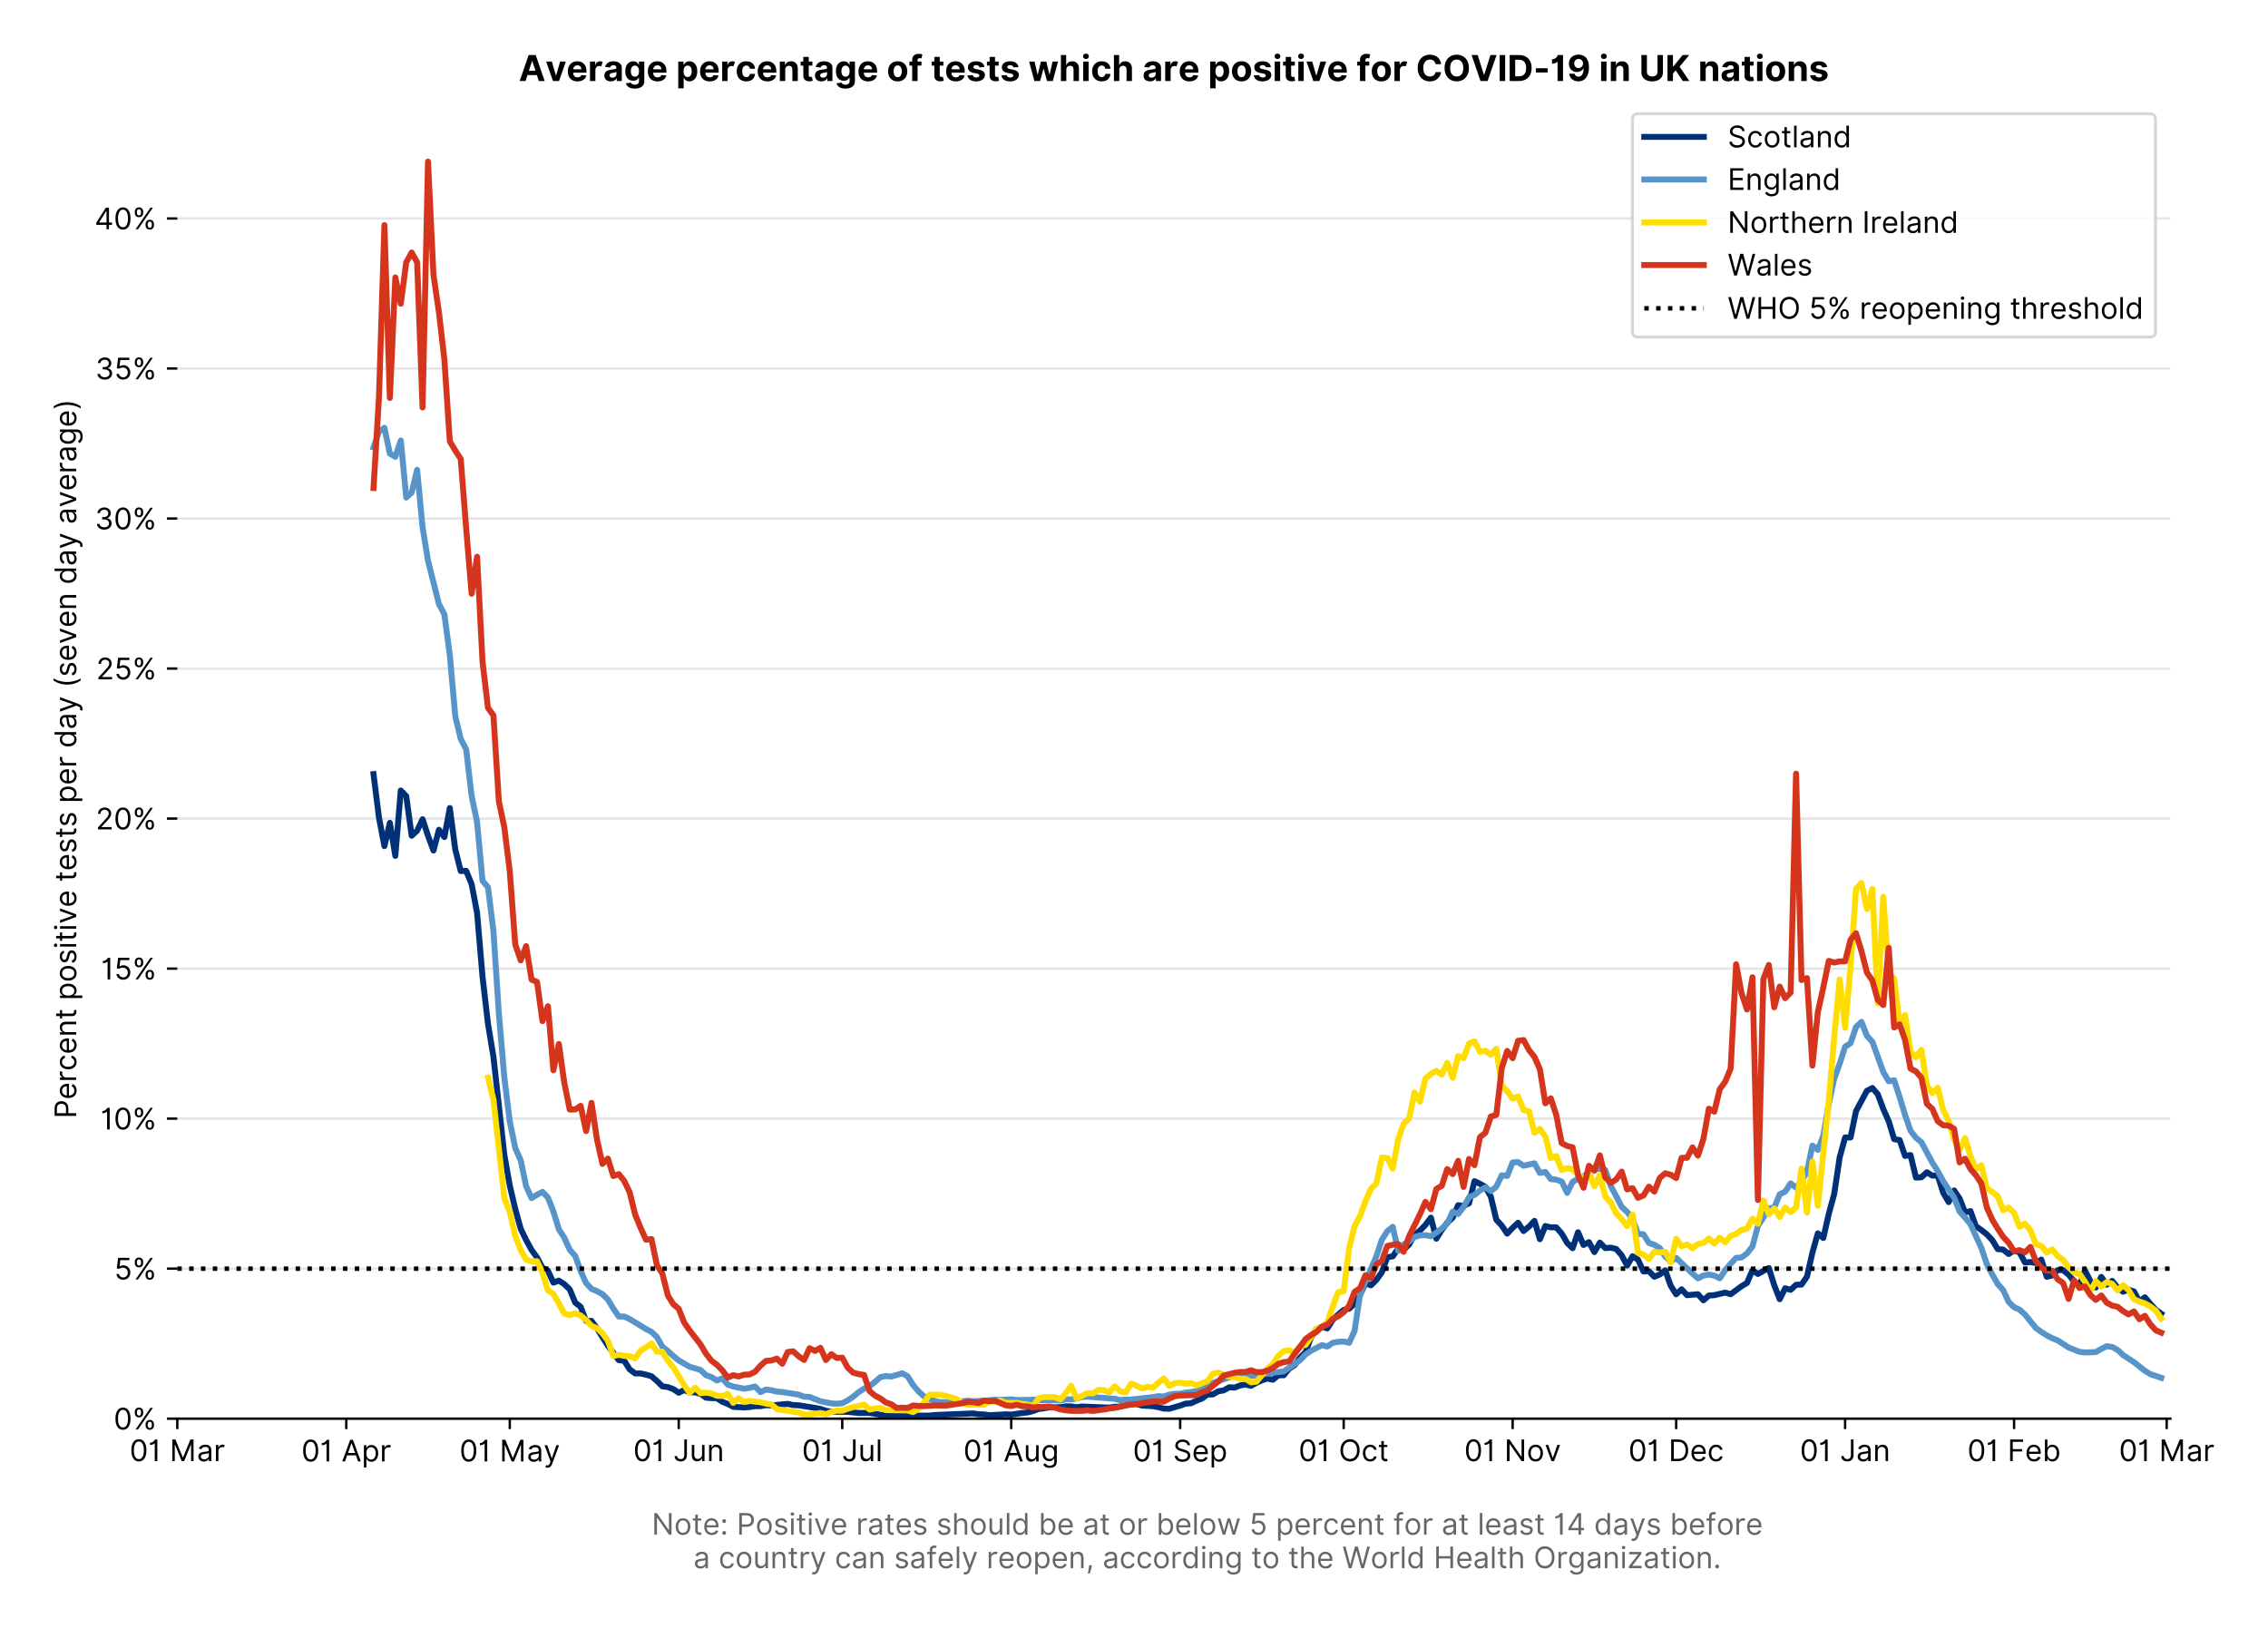 <?xml version="1.0" encoding="utf-8" standalone="no"?>
<!DOCTYPE svg PUBLIC "-//W3C//DTD SVG 1.1//EN"
  "http://www.w3.org/Graphics/SVG/1.1/DTD/svg11.dtd">
<!-- Created with matplotlib (https://matplotlib.org/) -->
<svg version="1.1" viewBox="0 0 761.965 547.145" xmlns="http://www.w3.org/2000/svg" xmlns:xlink="http://www.w3.org/1999/xlink">
 <defs>
  <style type="text/css">*{stroke-linecap:butt;stroke-linejoin:round;}</style>
 </defs>
 <g id="figure_1">
  <g id="patch_1">
   <path d="M 0 547.145 
L 761.965 547.145 
L 761.965 0 
L 0 0 
z
" style="fill:#ffffff;"/>
  </g>
  <g id="axes_1">
   <g id="patch_2">
    <path d="M 59.569 476.745 
L 729.169 476.745 
L 729.169 33.225 
L 59.569 33.225 
z
" style="fill:#ffffff;"/>
   </g>
   <g id="matplotlib.axis_1">
    <g id="xtick_1">
     <g id="line2d_1">
      <defs>
       <path d="M 0 0 
L 0 3.5 
" id="m67fef773f5" style="stroke:#000000;stroke-width:0.8;"/>
      </defs>
      <g>
       <use style="stroke:#000000;stroke-width:0.8;" x="59.569" xlink:href="#m67fef773f5" y="476.745"/>
      </g>
     </g>
     <g id="text_1">
      <!-- 01 Mar -->
      <g transform="translate(43.532 491.018)scale(0.1 -0.1)">
       <defs>
        <path d="M 31.25 -1 
Q 19.219 -1 12.594 8.766 
Q 5.969 18.531 5.969 36.359 
Q 5.969 54.047 12.641 63.875 
Q 19.312 73.719 31.25 73.719 
Q 43.188 73.719 49.859 63.875 
Q 56.531 54.047 56.531 36.359 
Q 56.531 18.531 49.906 8.766 
Q 43.297 -1 31.25 -1 
z
M 31.25 6.812 
Q 39.203 6.812 43.609 14.484 
Q 48.016 22.156 48.016 36.359 
Q 48.016 50.531 43.578 58.281 
Q 39.141 66.047 31.25 66.047 
Q 23.375 66.047 18.922 58.281 
Q 14.484 50.531 14.484 36.359 
Q 14.484 22.156 18.906 14.484 
Q 23.328 6.812 31.25 6.812 
z
" id="Inter-Regular-48"/>
        <path d="M 30.828 72.734 
L 30.828 0 
L 22.016 0 
L 22.016 59.938 
L 21.453 59.938 
Q 20.953 58.953 18.891 57.688 
Q 16.828 56.422 13.562 55.484 
Q 10.297 54.547 6.109 54.547 
L 6.109 61.938 
Q 10.328 61.938 13.422 63.453 
Q 16.516 64.984 18.594 67.047 
Q 20.672 69.109 21.75 70.766 
Q 22.828 72.438 23.016 72.734 
z
" id="Inter-Regular-49"/>
        <path id="Inter-Regular-32"/>
        <path d="M 8.812 72.734 
L 19.312 72.734 
L 44.031 12.359 
L 44.891 12.359 
L 69.609 72.734 
L 80.109 72.734 
L 80.109 0 
L 71.875 0 
L 71.875 55.25 
L 71.172 55.25 
L 48.438 0 
L 40.484 0 
L 17.75 55.25 
L 17.047 55.25 
L 17.047 0 
L 8.812 0 
z
" id="Inter-Regular-77"/>
        <path d="M 23.719 -1.281 
Q 18.531 -1.281 14.312 0.688 
Q 10.094 2.656 7.594 6.406 
Q 5.109 10.156 5.109 15.484 
Q 5.109 20.172 6.953 23.094 
Q 8.812 26.031 11.891 27.703 
Q 14.984 29.375 18.734 30.203 
Q 22.484 31.031 26.281 31.531 
Q 31.25 32.172 34.359 32.5 
Q 37.469 32.844 38.906 33.656 
Q 40.344 34.484 40.344 36.5 
L 40.344 36.797 
Q 40.344 42.047 37.484 44.953 
Q 34.625 47.875 28.844 47.875 
Q 22.828 47.875 19.422 45.234 
Q 16.016 42.609 14.625 39.625 
L 6.672 42.469 
Q 8.812 47.438 12.375 50.219 
Q 15.953 53.016 20.188 54.125 
Q 24.438 55.25 28.547 55.25 
Q 31.188 55.25 34.609 54.625 
Q 38.031 54.016 41.25 52.094 
Q 44.469 50.172 46.594 46.297 
Q 48.719 42.438 48.719 35.938 
L 48.719 0 
L 40.344 0 
L 40.344 7.391 
L 39.922 7.391 
Q 39.062 5.609 37.078 3.578 
Q 35.094 1.562 31.781 0.141 
Q 28.484 -1.281 23.719 -1.281 
z
M 25 6.25 
Q 29.969 6.25 33.391 8.203 
Q 36.828 10.156 38.578 13.234 
Q 40.344 16.328 40.344 19.75 
L 40.344 27.422 
Q 39.812 26.781 38.016 26.266 
Q 36.219 25.75 33.891 25.375 
Q 31.578 25 29.391 24.734 
Q 27.203 24.469 25.859 24.297 
Q 22.594 23.859 19.766 22.922 
Q 16.938 21.984 15.219 20.109 
Q 13.5 18.25 13.5 15.062 
Q 13.5 10.688 16.75 8.469 
Q 20 6.25 25 6.25 
z
" id="Inter-Regular-97"/>
        <path d="M 7.672 0 
L 7.672 54.547 
L 15.766 54.547 
L 15.766 46.312 
L 16.344 46.312 
Q 17.797 50.359 21.703 52.875 
Q 25.609 55.391 30.547 55.391 
Q 32.812 55.391 34.516 54.859 
Q 36.219 54.328 37.5 53.406 
L 34.656 46.312 
Q 33.766 46.766 32.578 47.031 
Q 31.391 47.297 29.828 47.297 
Q 23.859 47.297 19.953 43.656 
Q 16.047 40.016 16.047 34.516 
L 16.047 0 
z
" id="Inter-Regular-114"/>
       </defs>
       <use xlink:href="#Inter-Regular-48"/>
       <use x="62.5" xlink:href="#Inter-Regular-49"/>
       <use x="106.676" xlink:href="#Inter-Regular-32"/>
       <use x="134.801" xlink:href="#Inter-Regular-77"/>
       <use x="225.994" xlink:href="#Inter-Regular-97"/>
       <use x="282.386" xlink:href="#Inter-Regular-114"/>
      </g>
     </g>
    </g>
    <g id="xtick_2">
     <g id="line2d_2">
      <g>
       <use style="stroke:#000000;stroke-width:0.8;" x="116.334" xlink:href="#m67fef773f5" y="476.745"/>
      </g>
     </g>
     <g id="text_2">
      <!-- 01 Apr -->
      <g transform="translate(101.248 491.117)scale(0.1 -0.1)">
       <defs>
        <path d="M 11.797 0 
L 2.562 0 
L 29.266 72.734 
L 38.359 72.734 
L 65.062 0 
L 55.828 0 
L 48.516 20.594 
L 19.109 20.594 
z
M 21.875 28.406 
L 45.734 28.406 
L 34.094 61.219 
L 33.531 61.219 
z
" id="Inter-Regular-65"/>
        <path d="M 7.672 -20.453 
L 7.672 54.547 
L 15.766 54.547 
L 15.766 45.875 
L 16.766 45.875 
Q 17.688 47.297 19.328 49.516 
Q 20.984 51.734 24.094 53.484 
Q 27.203 55.25 32.531 55.25 
Q 39.422 55.25 44.672 51.797 
Q 49.938 48.359 52.875 42.031 
Q 55.828 35.719 55.828 27.125 
Q 55.828 18.469 52.875 12.125 
Q 49.938 5.781 44.703 2.312 
Q 39.484 -1.141 32.672 -1.141 
Q 27.422 -1.141 24.25 0.609 
Q 21.094 2.375 19.391 4.625 
Q 17.688 6.891 16.766 8.375 
L 16.047 8.375 
L 16.047 -20.453 
z
M 15.906 27.266 
Q 15.906 18 19.938 12.188 
Q 23.969 6.391 31.531 6.391 
Q 36.797 6.391 40.328 9.172 
Q 43.859 11.969 45.641 16.703 
Q 47.438 21.453 47.438 27.266 
Q 47.438 33.031 45.672 37.656 
Q 43.922 42.297 40.391 45.016 
Q 36.859 47.734 31.531 47.734 
Q 23.859 47.734 19.875 42.078 
Q 15.906 36.438 15.906 27.266 
z
" id="Inter-Regular-112"/>
       </defs>
       <use xlink:href="#Inter-Regular-48"/>
       <use x="62.5" xlink:href="#Inter-Regular-49"/>
       <use x="106.676" xlink:href="#Inter-Regular-32"/>
       <use x="134.801" xlink:href="#Inter-Regular-65"/>
       <use x="202.415" xlink:href="#Inter-Regular-112"/>
       <use x="263.352" xlink:href="#Inter-Regular-114"/>
      </g>
     </g>
    </g>
    <g id="xtick_3">
     <g id="line2d_3">
      <g>
       <use style="stroke:#000000;stroke-width:0.8;" x="171.267" xlink:href="#m67fef773f5" y="476.745"/>
      </g>
     </g>
     <g id="text_3">
      <!-- 01 May -->
      <g transform="translate(154.364 491.117)scale(0.1 -0.1)">
       <defs>
        <path d="M 12.781 -21.172 
Q 10.656 -21.172 8.984 -20.828 
Q 7.312 -20.484 6.672 -20.172 
L 8.812 -12.781 
Q 13.391 -13.953 16.453 -12.719 
Q 19.531 -11.5 21.734 -5.391 
L 23.578 -0.281 
L 3.406 54.547 
L 12.5 54.547 
L 27.562 11.078 
L 28.125 11.078 
L 43.188 54.547 
L 52.281 54.547 
L 28.844 -8.812 
Q 24.219 -21.172 12.781 -21.172 
z
" id="Inter-Regular-121"/>
       </defs>
       <use xlink:href="#Inter-Regular-48"/>
       <use x="62.5" xlink:href="#Inter-Regular-49"/>
       <use x="106.676" xlink:href="#Inter-Regular-32"/>
       <use x="134.801" xlink:href="#Inter-Regular-77"/>
       <use x="225.994" xlink:href="#Inter-Regular-97"/>
       <use x="282.386" xlink:href="#Inter-Regular-121"/>
      </g>
     </g>
    </g>
    <g id="xtick_4">
     <g id="line2d_4">
      <g>
       <use style="stroke:#000000;stroke-width:0.8;" x="228.032" xlink:href="#m67fef773f5" y="476.745"/>
      </g>
     </g>
     <g id="text_4">
      <!-- 01 Jun -->
      <g transform="translate(212.748 491.018)scale(0.1 -0.1)">
       <defs>
        <path d="M 36.656 72.734 
L 45.453 72.734 
L 45.453 20.734 
Q 45.453 10.266 39.828 4.625 
Q 34.203 -1 24.719 -1 
Q 18.75 -1 14.094 1.188 
Q 9.453 3.375 6.781 7.422 
Q 4.125 11.469 4.125 17.047 
L 12.781 17.047 
Q 12.781 12.422 16.156 9.609 
Q 19.531 6.812 24.719 6.812 
Q 30.438 6.812 33.547 10.375 
Q 36.656 13.953 36.656 20.734 
z
" id="Inter-Regular-74"/>
        <path d="M 42.047 22.297 
L 42.047 54.547 
L 50.422 54.547 
L 50.422 0 
L 42.047 0 
L 42.047 9.234 
L 41.484 9.234 
Q 39.562 5.078 35.516 2.188 
Q 31.469 -0.703 25.281 -0.703 
Q 17.609 -0.703 12.641 4.375 
Q 7.672 9.453 7.672 19.891 
L 7.672 54.547 
L 16.047 54.547 
L 16.047 20.453 
Q 16.047 14.484 19.406 10.938 
Q 22.766 7.391 27.984 7.391 
Q 31.109 7.391 34.359 8.984 
Q 37.609 10.578 39.828 13.875 
Q 42.047 17.188 42.047 22.297 
z
" id="Inter-Regular-117"/>
        <path d="M 16.047 32.812 
L 16.047 0 
L 7.672 0 
L 7.672 54.547 
L 15.766 54.547 
L 15.766 46.016 
L 16.484 46.016 
Q 18.391 50.172 22.297 52.703 
Q 26.203 55.25 32.391 55.25 
Q 40.656 55.25 45.75 50.172 
Q 50.859 45.094 50.859 34.656 
L 50.859 0 
L 42.469 0 
L 42.469 34.094 
Q 42.469 40.516 39.125 44.125 
Q 35.797 47.734 29.969 47.734 
Q 23.969 47.734 20 43.844 
Q 16.047 39.953 16.047 32.812 
z
" id="Inter-Regular-110"/>
       </defs>
       <use xlink:href="#Inter-Regular-48"/>
       <use x="62.5" xlink:href="#Inter-Regular-49"/>
       <use x="106.676" xlink:href="#Inter-Regular-32"/>
       <use x="134.801" xlink:href="#Inter-Regular-74"/>
       <use x="189.063" xlink:href="#Inter-Regular-117"/>
       <use x="247.159" xlink:href="#Inter-Regular-110"/>
      </g>
     </g>
    </g>
    <g id="xtick_5">
     <g id="line2d_5">
      <g>
       <use style="stroke:#000000;stroke-width:0.8;" x="282.966" xlink:href="#m67fef773f5" y="476.745"/>
      </g>
     </g>
     <g id="text_5">
      <!-- 01 Jul -->
      <g transform="translate(269.422 491.018)scale(0.1 -0.1)">
       <defs>
        <path d="M 16.047 72.734 
L 16.047 0 
L 7.672 0 
L 7.672 72.734 
z
" id="Inter-Regular-108"/>
       </defs>
       <use xlink:href="#Inter-Regular-48"/>
       <use x="62.5" xlink:href="#Inter-Regular-49"/>
       <use x="106.676" xlink:href="#Inter-Regular-32"/>
       <use x="134.801" xlink:href="#Inter-Regular-74"/>
       <use x="189.063" xlink:href="#Inter-Regular-117"/>
       <use x="247.159" xlink:href="#Inter-Regular-108"/>
      </g>
     </g>
    </g>
    <g id="xtick_6">
     <g id="line2d_6">
      <g>
       <use style="stroke:#000000;stroke-width:0.8;" x="339.73" xlink:href="#m67fef773f5" y="476.745"/>
      </g>
     </g>
     <g id="text_6">
      <!-- 01 Aug -->
      <g transform="translate(323.658 491.117)scale(0.1 -0.1)">
       <defs>
        <path d="M 29.688 -21.594 
Q 20.562 -21.594 15.25 -18.266 
Q 9.938 -14.953 7.391 -10.656 
L 14.062 -5.969 
Q 15.203 -7.453 16.938 -9.391 
Q 18.688 -11.328 21.719 -12.766 
Q 24.75 -14.203 29.688 -14.203 
Q 36.297 -14.203 40.594 -11 
Q 44.891 -7.812 44.891 -1 
L 44.891 10.078 
L 44.172 10.078 
Q 43.25 8.594 41.562 6.406 
Q 39.875 4.219 36.734 2.531 
Q 33.594 0.859 28.266 0.859 
Q 21.656 0.859 16.422 3.984 
Q 11.188 7.109 8.141 13.062 
Q 5.109 19.031 5.109 27.562 
Q 5.109 35.938 8.062 42.172 
Q 11.016 48.406 16.266 51.828 
Q 21.516 55.25 28.406 55.25 
Q 33.734 55.25 36.875 53.484 
Q 40.016 51.734 41.703 49.516 
Q 43.391 47.297 44.312 45.875 
L 45.172 45.875 
L 45.172 54.547 
L 53.266 54.547 
L 53.266 -1.562 
Q 53.266 -8.594 50.078 -13.016 
Q 46.906 -17.438 41.562 -19.516 
Q 36.219 -21.594 29.688 -21.594 
z
M 29.406 8.375 
Q 36.969 8.375 41 13.5 
Q 45.031 18.641 45.031 27.703 
Q 45.031 36.547 41.047 42.141 
Q 37.078 47.734 29.406 47.734 
Q 24.078 47.734 20.547 45.031 
Q 17.016 42.328 15.25 37.781 
Q 13.5 33.234 13.5 27.703 
Q 13.5 19.172 17.5 13.766 
Q 21.516 8.375 29.406 8.375 
z
" id="Inter-Regular-103"/>
       </defs>
       <use xlink:href="#Inter-Regular-48"/>
       <use x="62.5" xlink:href="#Inter-Regular-49"/>
       <use x="106.676" xlink:href="#Inter-Regular-32"/>
       <use x="134.801" xlink:href="#Inter-Regular-65"/>
       <use x="202.415" xlink:href="#Inter-Regular-117"/>
       <use x="260.511" xlink:href="#Inter-Regular-103"/>
      </g>
     </g>
    </g>
    <g id="xtick_7">
     <g id="line2d_7">
      <g>
       <use style="stroke:#000000;stroke-width:0.8;" x="396.495" xlink:href="#m67fef773f5" y="476.745"/>
      </g>
     </g>
     <g id="text_7">
      <!-- 01 Sep -->
      <g transform="translate(380.608 491.117)scale(0.1 -0.1)">
       <defs>
        <path d="M 48.578 54.547 
Q 47.938 59.938 43.391 62.922 
Q 38.844 65.906 32.25 65.906 
Q 25 65.906 20.594 62.484 
Q 16.188 59.062 16.188 53.828 
Q 16.188 49.922 18.578 47.531 
Q 20.984 45.141 24.266 43.797 
Q 27.562 42.469 30.25 41.766 
L 37.641 39.766 
Q 40.484 39.031 43.984 37.719 
Q 47.484 36.406 50.688 34.141 
Q 53.906 31.891 56 28.375 
Q 58.094 24.859 58.094 19.75 
Q 58.094 13.844 55.016 9.078 
Q 51.953 4.328 46.078 1.516 
Q 40.203 -1.281 31.812 -1.281 
Q 20.094 -1.281 13.203 4.25 
Q 6.328 9.797 5.688 18.75 
L 14.781 18.75 
Q 15.125 14.625 17.562 11.938 
Q 20 9.266 23.734 7.969 
Q 27.484 6.672 31.812 6.672 
Q 36.859 6.672 40.875 8.328 
Q 44.891 9.984 47.234 12.938 
Q 49.578 15.906 49.578 19.891 
Q 49.578 23.516 47.547 25.781 
Q 45.531 28.047 42.219 29.469 
Q 38.922 30.891 35.094 31.953 
L 26.141 34.516 
Q 17.609 36.969 12.641 41.516 
Q 7.672 46.062 7.672 53.406 
Q 7.672 59.516 10.984 64.078 
Q 14.312 68.641 19.938 71.172 
Q 25.562 73.719 32.531 73.719 
Q 39.562 73.719 45.031 71.219 
Q 50.5 68.719 53.703 64.375 
Q 56.922 60.047 57.109 54.547 
z
" id="Inter-Regular-83"/>
        <path d="M 30.547 -1.141 
Q 22.656 -1.141 16.953 2.359 
Q 11.266 5.859 8.188 12.156 
Q 5.109 18.469 5.109 26.844 
Q 5.109 35.234 8.188 41.641 
Q 11.266 48.047 16.781 51.641 
Q 22.297 55.25 29.688 55.25 
Q 33.953 55.25 38.109 53.828 
Q 42.266 52.422 45.672 49.234 
Q 49.078 46.062 51.094 40.844 
Q 53.125 35.625 53.125 27.984 
L 53.125 24.438 
L 13.531 24.438 
Q 13.812 15.703 18.484 11.047 
Q 23.156 6.391 30.547 6.391 
Q 35.484 6.391 39.031 8.516 
Q 42.578 10.656 44.172 14.922 
L 52.281 12.641 
Q 50.359 6.469 44.594 2.656 
Q 38.844 -1.141 30.547 -1.141 
z
M 13.531 31.672 
L 44.609 31.672 
Q 44.609 38.594 40.547 43.156 
Q 36.5 47.734 29.688 47.734 
Q 24.891 47.734 21.375 45.484 
Q 17.859 43.25 15.828 39.578 
Q 13.812 35.906 13.531 31.672 
z
" id="Inter-Regular-101"/>
       </defs>
       <use xlink:href="#Inter-Regular-48"/>
       <use x="62.5" xlink:href="#Inter-Regular-49"/>
       <use x="106.676" xlink:href="#Inter-Regular-32"/>
       <use x="134.801" xlink:href="#Inter-Regular-83"/>
       <use x="198.58" xlink:href="#Inter-Regular-101"/>
       <use x="256.818" xlink:href="#Inter-Regular-112"/>
      </g>
     </g>
    </g>
    <g id="xtick_8">
     <g id="line2d_8">
      <g>
       <use style="stroke:#000000;stroke-width:0.8;" x="451.429" xlink:href="#m67fef773f5" y="476.745"/>
      </g>
     </g>
     <g id="text_8">
      <!-- 01 Oct -->
      <g transform="translate(436.272 491.018)scale(0.1 -0.1)">
       <defs>
        <path d="M 70.172 36.359 
Q 70.172 24.859 66.016 16.469 
Q 61.859 8.094 54.609 3.547 
Q 47.375 -1 38.062 -1 
Q 28.766 -1 21.516 3.547 
Q 14.281 8.094 10.125 16.469 
Q 5.969 24.859 5.969 36.359 
Q 5.969 47.875 10.125 56.25 
Q 14.281 64.625 21.516 69.172 
Q 28.766 73.719 38.062 73.719 
Q 47.375 73.719 54.609 69.172 
Q 61.859 64.625 66.016 56.25 
Q 70.172 47.875 70.172 36.359 
z
M 61.656 36.359 
Q 61.656 45.812 58.5 52.312 
Q 55.359 58.812 50.016 62.141 
Q 44.672 65.484 38.062 65.484 
Q 31.469 65.484 26.125 62.141 
Q 20.781 58.812 17.625 52.312 
Q 14.484 45.812 14.484 36.359 
Q 14.484 26.922 17.625 20.422 
Q 20.781 13.922 26.125 10.578 
Q 31.469 7.25 38.062 7.25 
Q 44.672 7.25 50.016 10.578 
Q 55.359 13.922 58.5 20.422 
Q 61.656 26.922 61.656 36.359 
z
" id="Inter-Regular-79"/>
        <path d="M 29.828 -1.141 
Q 22.156 -1.141 16.609 2.484 
Q 11.078 6.109 8.094 12.469 
Q 5.109 18.828 5.109 26.984 
Q 5.109 35.297 8.188 41.672 
Q 11.266 48.047 16.781 51.641 
Q 22.297 55.25 29.688 55.25 
Q 35.438 55.25 40.047 53.125 
Q 44.672 51 47.609 47.156 
Q 50.562 43.328 51.281 38.203 
L 42.906 38.203 
Q 41.938 41.938 38.656 44.828 
Q 35.375 47.734 29.828 47.734 
Q 22.484 47.734 17.984 42.141 
Q 13.5 36.547 13.5 27.266 
Q 13.5 17.797 17.938 12.094 
Q 22.375 6.391 29.828 6.391 
Q 34.734 6.391 38.234 8.906 
Q 41.734 11.438 42.906 15.906 
L 51.281 15.906 
Q 50.562 11.078 47.781 7.219 
Q 45 3.375 40.438 1.109 
Q 35.875 -1.141 29.828 -1.141 
z
" id="Inter-Regular-99"/>
        <path d="M 31.391 54.547 
L 31.391 47.438 
L 19.75 47.438 
L 19.75 15.625 
Q 19.75 12.078 20.797 10.312 
Q 21.844 8.562 23.484 7.969 
Q 25.141 7.391 26.984 7.391 
Q 28.375 7.391 29.266 7.547 
Q 30.156 7.703 30.688 7.812 
L 32.391 0.281 
Q 31.531 -0.031 30 -0.359 
Q 28.484 -0.703 26.141 -0.703 
Q 22.594 -0.703 19.188 0.812 
Q 15.797 2.344 13.578 5.469 
Q 11.359 8.594 11.359 13.359 
L 11.359 47.438 
L 3.125 47.438 
L 3.125 54.547 
L 11.359 54.547 
L 11.359 67.609 
L 19.75 67.609 
L 19.75 54.547 
z
" id="Inter-Regular-116"/>
       </defs>
       <use xlink:href="#Inter-Regular-48"/>
       <use x="62.5" xlink:href="#Inter-Regular-49"/>
       <use x="106.676" xlink:href="#Inter-Regular-32"/>
       <use x="134.801" xlink:href="#Inter-Regular-79"/>
       <use x="210.938" xlink:href="#Inter-Regular-99"/>
       <use x="266.761" xlink:href="#Inter-Regular-116"/>
      </g>
     </g>
    </g>
    <g id="xtick_9">
     <g id="line2d_9">
      <g>
       <use style="stroke:#000000;stroke-width:0.8;" x="508.193" xlink:href="#m67fef773f5" y="476.745"/>
      </g>
     </g>
     <g id="text_9">
      <!-- 01 Nov -->
      <g transform="translate(491.922 491.018)scale(0.1 -0.1)">
       <defs>
        <path d="M 66.484 72.734 
L 66.484 0 
L 57.953 0 
L 18.328 57.109 
L 17.609 57.109 
L 17.609 0 
L 8.812 0 
L 8.812 72.734 
L 17.328 72.734 
L 57.109 15.484 
L 57.812 15.484 
L 57.812 72.734 
z
" id="Inter-Regular-78"/>
        <path d="M 29.828 -1.141 
Q 22.438 -1.141 16.875 2.375 
Q 11.328 5.891 8.219 12.203 
Q 5.109 18.531 5.109 26.984 
Q 5.109 35.516 8.219 41.859 
Q 11.328 48.219 16.875 51.734 
Q 22.438 55.25 29.828 55.25 
Q 37.219 55.25 42.766 51.734 
Q 48.328 48.219 51.438 41.859 
Q 54.547 35.516 54.547 26.984 
Q 54.547 18.531 51.438 12.203 
Q 48.328 5.891 42.766 2.375 
Q 37.219 -1.141 29.828 -1.141 
z
M 29.828 6.391 
Q 35.438 6.391 39.062 9.266 
Q 42.688 12.141 44.422 16.828 
Q 46.172 21.516 46.172 26.984 
Q 46.172 32.453 44.422 37.172 
Q 42.688 41.906 39.062 44.812 
Q 35.438 47.734 29.828 47.734 
Q 24.219 47.734 20.594 44.812 
Q 16.969 41.906 15.234 37.172 
Q 13.5 32.453 13.5 26.984 
Q 13.5 21.516 15.234 16.828 
Q 16.969 12.141 20.594 9.266 
Q 24.219 6.391 29.828 6.391 
z
" id="Inter-Regular-111"/>
        <path d="M 52.281 54.547 
L 32.109 0 
L 23.578 0 
L 3.406 54.547 
L 12.5 54.547 
L 27.562 11.078 
L 28.125 11.078 
L 43.188 54.547 
z
" id="Inter-Regular-118"/>
       </defs>
       <use xlink:href="#Inter-Regular-48"/>
       <use x="62.5" xlink:href="#Inter-Regular-49"/>
       <use x="106.676" xlink:href="#Inter-Regular-32"/>
       <use x="134.801" xlink:href="#Inter-Regular-78"/>
       <use x="210.085" xlink:href="#Inter-Regular-111"/>
       <use x="269.744" xlink:href="#Inter-Regular-118"/>
      </g>
     </g>
    </g>
    <g id="xtick_10">
     <g id="line2d_10">
      <g>
       <use style="stroke:#000000;stroke-width:0.8;" x="563.127" xlink:href="#m67fef773f5" y="476.745"/>
      </g>
     </g>
     <g id="text_10">
      <!-- 01 Dec -->
      <g transform="translate(547.09 491.018)scale(0.1 -0.1)">
       <defs>
        <path d="M 31.25 0 
L 8.812 0 
L 8.812 72.734 
L 32.25 72.734 
Q 42.828 72.734 50.359 68.375 
Q 57.891 64.031 61.891 55.906 
Q 65.906 47.797 65.906 36.5 
Q 65.906 25.141 61.859 16.953 
Q 57.812 8.766 50.062 4.375 
Q 42.328 0 31.25 0 
z
M 17.609 7.812 
L 30.688 7.812 
Q 44.219 7.812 50.797 15.5 
Q 57.391 23.188 57.391 36.5 
Q 57.391 49.719 50.922 57.312 
Q 44.469 64.922 31.672 64.922 
L 17.609 64.922 
z
" id="Inter-Regular-68"/>
       </defs>
       <use xlink:href="#Inter-Regular-48"/>
       <use x="62.5" xlink:href="#Inter-Regular-49"/>
       <use x="106.676" xlink:href="#Inter-Regular-32"/>
       <use x="134.801" xlink:href="#Inter-Regular-68"/>
       <use x="206.676" xlink:href="#Inter-Regular-101"/>
       <use x="264.915" xlink:href="#Inter-Regular-99"/>
      </g>
     </g>
    </g>
    <g id="xtick_11">
     <g id="line2d_11">
      <g>
       <use style="stroke:#000000;stroke-width:0.8;" x="619.892" xlink:href="#m67fef773f5" y="476.745"/>
      </g>
     </g>
     <g id="text_11">
      <!-- 01 Jan -->
      <g transform="translate(604.693 491.018)scale(0.1 -0.1)">
       <use xlink:href="#Inter-Regular-48"/>
       <use x="62.5" xlink:href="#Inter-Regular-49"/>
       <use x="106.676" xlink:href="#Inter-Regular-32"/>
       <use x="134.801" xlink:href="#Inter-Regular-74"/>
       <use x="189.063" xlink:href="#Inter-Regular-97"/>
       <use x="245.455" xlink:href="#Inter-Regular-110"/>
      </g>
     </g>
    </g>
    <g id="xtick_12">
     <g id="line2d_12">
      <g>
       <use style="stroke:#000000;stroke-width:0.8;" x="676.657" xlink:href="#m67fef773f5" y="476.745"/>
      </g>
     </g>
     <g id="text_12">
      <!-- 01 Feb -->
      <g transform="translate(660.968 491.018)scale(0.1 -0.1)">
       <defs>
        <path d="M 8.812 0 
L 8.812 72.734 
L 52.422 72.734 
L 52.422 64.922 
L 17.609 64.922 
L 17.609 40.344 
L 49.156 40.344 
L 49.156 32.531 
L 17.609 32.531 
L 17.609 0 
z
" id="Inter-Regular-70"/>
        <path d="M 8.812 0 
L 8.812 72.734 
L 17.188 72.734 
L 17.188 45.875 
L 17.906 45.875 
Q 18.828 47.297 20.469 49.516 
Q 22.125 51.734 25.234 53.484 
Q 28.344 55.25 33.672 55.25 
Q 40.562 55.25 45.812 51.797 
Q 51.062 48.359 54.016 42.031 
Q 56.969 35.719 56.969 27.125 
Q 56.969 18.469 54.016 12.125 
Q 51.062 5.781 45.844 2.312 
Q 40.625 -1.141 33.812 -1.141 
Q 28.547 -1.141 25.391 0.609 
Q 22.234 2.375 20.531 4.625 
Q 18.828 6.891 17.906 8.375 
L 16.906 8.375 
L 16.906 0 
z
M 17.047 27.266 
Q 17.047 18 21.078 12.188 
Q 25.109 6.391 32.672 6.391 
Q 37.922 6.391 41.453 9.172 
Q 45 11.969 46.781 16.703 
Q 48.578 21.453 48.578 27.266 
Q 48.578 33.031 46.812 37.656 
Q 45.062 42.297 41.531 45.016 
Q 38 47.734 32.672 47.734 
Q 25 47.734 21.016 42.078 
Q 17.047 36.438 17.047 27.266 
z
" id="Inter-Regular-98"/>
       </defs>
       <use xlink:href="#Inter-Regular-48"/>
       <use x="62.5" xlink:href="#Inter-Regular-49"/>
       <use x="106.676" xlink:href="#Inter-Regular-32"/>
       <use x="134.801" xlink:href="#Inter-Regular-70"/>
       <use x="193.466" xlink:href="#Inter-Regular-101"/>
       <use x="251.705" xlink:href="#Inter-Regular-98"/>
      </g>
     </g>
    </g>
    <g id="xtick_13">
     <g id="line2d_13">
      <g>
       <use style="stroke:#000000;stroke-width:0.8;" x="727.928" xlink:href="#m67fef773f5" y="476.745"/>
      </g>
     </g>
     <g id="text_13">
      <!-- 01 Mar -->
      <g transform="translate(711.891 491.018)scale(0.1 -0.1)">
       <use xlink:href="#Inter-Regular-48"/>
       <use x="62.5" xlink:href="#Inter-Regular-49"/>
       <use x="106.676" xlink:href="#Inter-Regular-32"/>
       <use x="134.801" xlink:href="#Inter-Regular-77"/>
       <use x="225.994" xlink:href="#Inter-Regular-97"/>
       <use x="282.386" xlink:href="#Inter-Regular-114"/>
      </g>
     </g>
    </g>
    <g id="text_14">
     <!--  -->
     <g style="fill:#666666;" transform="translate(394.369 504.55)scale(0.1 -0.1)"/>
     <!--         Note: Positive rates should be at or below 5 percent for at least 14 days before -->
     <g style="fill:#666666;" transform="translate(196.456 515.732)scale(0.1 -0.1)">
      <defs>
       <path d="M 13.781 -0.562 
Q 11.156 -0.562 9.266 1.312 
Q 7.391 3.203 7.391 5.828 
Q 7.391 8.453 9.266 10.328 
Q 11.156 12.219 13.781 12.219 
Q 16.406 12.219 18.281 10.328 
Q 20.172 8.453 20.172 5.828 
Q 20.172 3.203 18.281 1.312 
Q 16.406 -0.562 13.781 -0.562 
z
M 13.781 39.438 
Q 11.156 39.438 9.266 41.312 
Q 7.391 43.203 7.391 45.828 
Q 7.391 48.453 9.266 50.328 
Q 11.156 52.219 13.781 52.219 
Q 16.406 52.219 18.281 50.328 
Q 20.172 48.453 20.172 45.828 
Q 20.172 43.203 18.281 41.312 
Q 16.406 39.438 13.781 39.438 
z
" id="Inter-Regular-58"/>
       <path d="M 8.812 0 
L 8.812 72.734 
L 33.375 72.734 
Q 41.938 72.734 47.391 69.656 
Q 52.844 66.578 55.469 61.359 
Q 58.094 56.141 58.094 49.719 
Q 58.094 43.281 55.484 38.031 
Q 52.875 32.781 47.438 29.672 
Q 42.016 26.562 33.531 26.562 
L 17.609 26.562 
L 17.609 0 
z
M 17.609 34.375 
L 33.234 34.375 
Q 42.016 34.375 45.719 38.781 
Q 49.438 43.188 49.438 49.719 
Q 49.438 56.281 45.703 60.594 
Q 41.969 64.922 33.094 64.922 
L 17.609 64.922 
z
" id="Inter-Regular-80"/>
       <path d="M 46.312 42.328 
L 38.781 40.203 
Q 37.672 43.047 35.078 45.531 
Q 32.5 48.016 26.984 48.016 
Q 21.984 48.016 18.656 45.719 
Q 15.344 43.438 15.344 39.922 
Q 15.344 36.797 17.609 34.984 
Q 19.891 33.172 24.719 31.953 
L 32.812 29.969 
Q 47.297 26.422 47.297 15.203 
Q 47.297 10.516 44.609 6.812 
Q 41.938 3.125 37.141 0.984 
Q 32.359 -1.141 26 -1.141 
Q 17.656 -1.141 12.188 2.484 
Q 6.719 6.109 5.25 13.062 
L 13.219 15.062 
Q 15.453 6.25 25.859 6.25 
Q 31.719 6.25 35.172 8.75 
Q 38.641 11.25 38.641 14.766 
Q 38.641 20.562 30.547 22.438 
L 21.453 24.578 
Q 13.953 26.344 10.453 30.094 
Q 6.969 33.844 6.969 39.484 
Q 6.969 44.109 9.578 47.656 
Q 12.188 51.203 16.703 53.219 
Q 21.234 55.25 26.984 55.25 
Q 35.094 55.25 39.719 51.703 
Q 44.359 48.156 46.312 42.328 
z
" id="Inter-Regular-115"/>
       <path d="M 7.672 0 
L 7.672 54.547 
L 16.047 54.547 
L 16.047 0 
z
M 11.938 63.641 
Q 9.484 63.641 7.719 65.297 
Q 5.969 66.969 5.969 69.312 
Q 5.969 71.656 7.719 73.328 
Q 9.484 75 11.938 75 
Q 14.391 75 16.141 73.328 
Q 17.906 71.656 17.906 69.312 
Q 17.906 66.969 16.141 65.297 
Q 14.391 63.641 11.938 63.641 
z
" id="Inter-Regular-105"/>
       <path d="M 16.047 32.812 
L 16.047 0 
L 7.672 0 
L 7.672 72.734 
L 16.047 72.734 
L 16.047 46.016 
L 16.766 46.016 
Q 18.688 50.25 22.531 52.75 
Q 26.391 55.25 32.812 55.25 
Q 41.188 55.25 46.297 50.203 
Q 51.422 45.172 51.422 34.656 
L 51.422 0 
L 43.047 0 
L 43.047 34.094 
Q 43.047 40.594 39.688 44.156 
Q 36.328 47.734 30.406 47.734 
Q 24.188 47.734 20.109 43.844 
Q 16.047 39.953 16.047 32.812 
z
" id="Inter-Regular-104"/>
       <path d="M 28.266 -1.141 
Q 21.453 -1.141 16.234 2.312 
Q 11.016 5.781 8.062 12.125 
Q 5.109 18.469 5.109 27.125 
Q 5.109 35.719 8.062 42.031 
Q 11.016 48.359 16.266 51.797 
Q 21.516 55.25 28.406 55.25 
Q 33.734 55.25 36.844 53.484 
Q 39.953 51.734 41.594 49.516 
Q 43.25 47.297 44.172 45.875 
L 44.891 45.875 
L 44.891 72.734 
L 53.266 72.734 
L 53.266 0 
L 45.172 0 
L 45.172 8.375 
L 44.172 8.375 
Q 43.25 6.891 41.547 4.625 
Q 39.844 2.375 36.688 0.609 
Q 33.531 -1.141 28.266 -1.141 
z
M 29.406 6.391 
Q 36.969 6.391 41 12.188 
Q 45.031 18 45.031 27.266 
Q 45.031 36.438 41.047 42.078 
Q 37.078 47.734 29.406 47.734 
Q 24.078 47.734 20.547 45.016 
Q 17.016 42.297 15.25 37.656 
Q 13.5 33.031 13.5 27.266 
Q 13.5 21.453 15.281 16.703 
Q 17.078 11.969 20.609 9.172 
Q 24.156 6.391 29.406 6.391 
z
" id="Inter-Regular-100"/>
       <path d="M 20.031 0 
L 3.406 54.547 
L 12.219 54.547 
L 24 12.781 
L 24.578 12.781 
L 36.219 54.547 
L 45.172 54.547 
L 56.672 12.922 
L 57.25 12.922 
L 69.031 54.547 
L 77.844 54.547 
L 61.219 0 
L 52.984 0 
L 41.047 41.906 
L 40.203 41.906 
L 28.266 0 
z
" id="Inter-Regular-119"/>
       <path d="M 30.25 -1 
Q 24 -1 19 1.484 
Q 14 3.984 10.969 8.312 
Q 7.953 12.641 7.672 18.188 
L 16.188 18.188 
Q 16.688 13.25 20.688 10.031 
Q 24.688 6.812 30.25 6.812 
Q 34.734 6.812 38.234 8.906 
Q 41.734 11.016 43.734 14.688 
Q 45.734 18.359 45.734 23.016 
Q 45.734 27.766 43.656 31.516 
Q 41.578 35.266 37.953 37.422 
Q 34.344 39.594 29.688 39.625 
Q 26.344 39.672 22.828 38.625 
Q 19.312 37.578 17.047 35.938 
L 8.812 36.938 
L 13.219 72.734 
L 51 72.734 
L 51 64.922 
L 20.594 64.922 
L 18.047 43.469 
L 18.469 43.469 
Q 20.703 45.234 24.078 46.406 
Q 27.453 47.578 31.109 47.578 
Q 37.781 47.578 43.016 44.406 
Q 48.266 41.234 51.266 35.719 
Q 54.266 30.219 54.266 23.156 
Q 54.266 16.188 51.156 10.734 
Q 48.047 5.297 42.609 2.141 
Q 37.188 -1 30.25 -1 
z
" id="Inter-Regular-53"/>
       <path d="M 31.969 54.547 
L 31.969 47.438 
L 19.75 47.438 
L 19.75 0 
L 11.359 0 
L 11.359 47.438 
L 2.562 47.438 
L 2.562 54.547 
L 11.359 54.547 
L 11.359 62.078 
Q 11.359 66.766 13.562 69.891 
Q 15.766 73.016 19.281 74.578 
Q 22.797 76.141 26.703 76.141 
Q 29.797 76.141 31.75 75.641 
Q 33.703 75.141 34.656 74.719 
L 32.25 67.469 
Q 31.609 67.688 30.484 68 
Q 29.375 68.328 27.562 68.328 
Q 23.406 68.328 21.578 66.234 
Q 19.75 64.141 19.75 60.078 
L 19.75 54.547 
z
" id="Inter-Regular-102"/>
       <path d="M 5.828 14.922 
L 5.828 22.156 
L 37.781 72.734 
L 48.438 72.734 
L 48.438 22.734 
L 58.375 22.734 
L 58.375 14.922 
L 48.438 14.922 
L 48.438 0 
L 40.062 0 
L 40.062 14.922 
z
M 40.062 22.734 
L 40.062 61.5 
L 39.484 61.5 
L 15.344 23.297 
L 15.344 22.734 
z
" id="Inter-Regular-52"/>
      </defs>
      <use xlink:href="#Inter-Regular-32"/>
      <use x="28.125" xlink:href="#Inter-Regular-32"/>
      <use x="56.25" xlink:href="#Inter-Regular-32"/>
      <use x="84.375" xlink:href="#Inter-Regular-32"/>
      <use x="112.5" xlink:href="#Inter-Regular-32"/>
      <use x="140.625" xlink:href="#Inter-Regular-32"/>
      <use x="168.75" xlink:href="#Inter-Regular-32"/>
      <use x="196.875" xlink:href="#Inter-Regular-32"/>
      <use x="225" xlink:href="#Inter-Regular-78"/>
      <use x="300.284" xlink:href="#Inter-Regular-111"/>
      <use x="359.943" xlink:href="#Inter-Regular-116"/>
      <use x="396.307" xlink:href="#Inter-Regular-101"/>
      <use x="454.546" xlink:href="#Inter-Regular-58"/>
      <use x="482.102" xlink:href="#Inter-Regular-32"/>
      <use x="510.227" xlink:href="#Inter-Regular-80"/>
      <use x="573.722" xlink:href="#Inter-Regular-111"/>
      <use x="633.381" xlink:href="#Inter-Regular-115"/>
      <use x="685.653" xlink:href="#Inter-Regular-105"/>
      <use x="709.375" xlink:href="#Inter-Regular-116"/>
      <use x="745.739" xlink:href="#Inter-Regular-105"/>
      <use x="769.46" xlink:href="#Inter-Regular-118"/>
      <use x="825.142" xlink:href="#Inter-Regular-101"/>
      <use x="883.381" xlink:href="#Inter-Regular-32"/>
      <use x="911.506" xlink:href="#Inter-Regular-114"/>
      <use x="949.858" xlink:href="#Inter-Regular-97"/>
      <use x="1006.25" xlink:href="#Inter-Regular-116"/>
      <use x="1042.614" xlink:href="#Inter-Regular-101"/>
      <use x="1100.852" xlink:href="#Inter-Regular-115"/>
      <use x="1153.125" xlink:href="#Inter-Regular-32"/>
      <use x="1181.25" xlink:href="#Inter-Regular-115"/>
      <use x="1233.523" xlink:href="#Inter-Regular-104"/>
      <use x="1292.614" xlink:href="#Inter-Regular-111"/>
      <use x="1352.273" xlink:href="#Inter-Regular-117"/>
      <use x="1410.37" xlink:href="#Inter-Regular-108"/>
      <use x="1434.091" xlink:href="#Inter-Regular-100"/>
      <use x="1496.165" xlink:href="#Inter-Regular-32"/>
      <use x="1524.29" xlink:href="#Inter-Regular-98"/>
      <use x="1586.364" xlink:href="#Inter-Regular-101"/>
      <use x="1644.603" xlink:href="#Inter-Regular-32"/>
      <use x="1672.728" xlink:href="#Inter-Regular-97"/>
      <use x="1729.12" xlink:href="#Inter-Regular-116"/>
      <use x="1765.483" xlink:href="#Inter-Regular-32"/>
      <use x="1793.608" xlink:href="#Inter-Regular-111"/>
      <use x="1853.267" xlink:href="#Inter-Regular-114"/>
      <use x="1891.62" xlink:href="#Inter-Regular-32"/>
      <use x="1919.745" xlink:href="#Inter-Regular-98"/>
      <use x="1981.818" xlink:href="#Inter-Regular-101"/>
      <use x="2040.057" xlink:href="#Inter-Regular-108"/>
      <use x="2063.779" xlink:href="#Inter-Regular-111"/>
      <use x="2123.438" xlink:href="#Inter-Regular-119"/>
      <use x="2204.688" xlink:href="#Inter-Regular-32"/>
      <use x="2232.813" xlink:href="#Inter-Regular-53"/>
      <use x="2293.608" xlink:href="#Inter-Regular-32"/>
      <use x="2321.733" xlink:href="#Inter-Regular-112"/>
      <use x="2382.671" xlink:href="#Inter-Regular-101"/>
      <use x="2440.909" xlink:href="#Inter-Regular-114"/>
      <use x="2479.262" xlink:href="#Inter-Regular-99"/>
      <use x="2535.086" xlink:href="#Inter-Regular-101"/>
      <use x="2593.324" xlink:href="#Inter-Regular-110"/>
      <use x="2651.847" xlink:href="#Inter-Regular-116"/>
      <use x="2688.211" xlink:href="#Inter-Regular-32"/>
      <use x="2716.336" xlink:href="#Inter-Regular-102"/>
      <use x="2752.415" xlink:href="#Inter-Regular-111"/>
      <use x="2812.074" xlink:href="#Inter-Regular-114"/>
      <use x="2850.427" xlink:href="#Inter-Regular-32"/>
      <use x="2878.552" xlink:href="#Inter-Regular-97"/>
      <use x="2934.944" xlink:href="#Inter-Regular-116"/>
      <use x="2971.307" xlink:href="#Inter-Regular-32"/>
      <use x="2999.432" xlink:href="#Inter-Regular-108"/>
      <use x="3023.154" xlink:href="#Inter-Regular-101"/>
      <use x="3081.393" xlink:href="#Inter-Regular-97"/>
      <use x="3137.785" xlink:href="#Inter-Regular-115"/>
      <use x="3190.057" xlink:href="#Inter-Regular-116"/>
      <use x="3226.421" xlink:href="#Inter-Regular-32"/>
      <use x="3254.546" xlink:href="#Inter-Regular-49"/>
      <use x="3298.722" xlink:href="#Inter-Regular-52"/>
      <use x="3362.927" xlink:href="#Inter-Regular-32"/>
      <use x="3391.052" xlink:href="#Inter-Regular-100"/>
      <use x="3453.126" xlink:href="#Inter-Regular-97"/>
      <use x="3509.518" xlink:href="#Inter-Regular-121"/>
      <use x="3565.199" xlink:href="#Inter-Regular-115"/>
      <use x="3617.472" xlink:href="#Inter-Regular-32"/>
      <use x="3645.597" xlink:href="#Inter-Regular-98"/>
      <use x="3707.671" xlink:href="#Inter-Regular-101"/>
      <use x="3765.91" xlink:href="#Inter-Regular-102"/>
      <use x="3801.989" xlink:href="#Inter-Regular-111"/>
      <use x="3861.648" xlink:href="#Inter-Regular-114"/>
      <use x="3900.001" xlink:href="#Inter-Regular-101"/>
     </g>
     <!--         a country can safely reopen, according to the World Health Organization. -->
     <g style="fill:#666666;" transform="translate(210.459 526.986)scale(0.1 -0.1)">
      <defs>
       <path d="M 20.172 9.938 
L 19.609 6.109 
Q 19 2.062 17.766 -2.547 
Q 16.547 -7.172 15.234 -11.25 
Q 13.922 -15.344 13.062 -17.75 
L 6.672 -17.75 
Q 7.141 -15.484 7.875 -11.75 
Q 8.625 -8.031 9.391 -3.422 
Q 10.156 1.172 10.656 5.969 
L 11.078 9.938 
z
" id="Inter-Regular-44"/>
       <path d="M 22.016 0 
L 2.125 72.734 
L 11.078 72.734 
L 26.281 13.5 
L 26.984 13.5 
L 42.469 72.734 
L 52.422 72.734 
L 67.906 13.5 
L 68.609 13.5 
L 83.812 72.734 
L 92.75 72.734 
L 72.875 0 
L 63.781 0 
L 47.734 57.953 
L 47.156 57.953 
L 31.109 0 
z
" id="Inter-Regular-87"/>
       <path d="M 8.812 0 
L 8.812 72.734 
L 17.609 72.734 
L 17.609 40.344 
L 56.391 40.344 
L 56.391 72.734 
L 65.203 72.734 
L 65.203 0 
L 56.391 0 
L 56.391 32.531 
L 17.609 32.531 
L 17.609 0 
z
" id="Inter-Regular-72"/>
       <path d="M 6.109 0 
L 6.109 6.391 
L 37.078 46.172 
L 37.078 46.734 
L 7.109 46.734 
L 7.109 54.547 
L 47.875 54.547 
L 47.875 47.875 
L 17.75 8.375 
L 17.75 7.812 
L 48.859 7.812 
L 48.859 0 
z
" id="Inter-Regular-122"/>
       <path d="M 13.781 -0.562 
Q 11.156 -0.562 9.266 1.312 
Q 7.391 3.203 7.391 5.828 
Q 7.391 8.453 9.266 10.328 
Q 11.156 12.219 13.781 12.219 
Q 16.406 12.219 18.281 10.328 
Q 20.172 8.453 20.172 5.828 
Q 20.172 3.203 18.281 1.312 
Q 16.406 -0.562 13.781 -0.562 
z
" id="Inter-Regular-46"/>
      </defs>
      <use xlink:href="#Inter-Regular-32"/>
      <use x="28.125" xlink:href="#Inter-Regular-32"/>
      <use x="56.25" xlink:href="#Inter-Regular-32"/>
      <use x="84.375" xlink:href="#Inter-Regular-32"/>
      <use x="112.5" xlink:href="#Inter-Regular-32"/>
      <use x="140.625" xlink:href="#Inter-Regular-32"/>
      <use x="168.75" xlink:href="#Inter-Regular-32"/>
      <use x="196.875" xlink:href="#Inter-Regular-32"/>
      <use x="225" xlink:href="#Inter-Regular-97"/>
      <use x="281.392" xlink:href="#Inter-Regular-32"/>
      <use x="309.517" xlink:href="#Inter-Regular-99"/>
      <use x="365.341" xlink:href="#Inter-Regular-111"/>
      <use x="425" xlink:href="#Inter-Regular-117"/>
      <use x="483.097" xlink:href="#Inter-Regular-110"/>
      <use x="541.619" xlink:href="#Inter-Regular-116"/>
      <use x="577.983" xlink:href="#Inter-Regular-114"/>
      <use x="616.335" xlink:href="#Inter-Regular-121"/>
      <use x="672.017" xlink:href="#Inter-Regular-32"/>
      <use x="700.142" xlink:href="#Inter-Regular-99"/>
      <use x="755.966" xlink:href="#Inter-Regular-97"/>
      <use x="812.358" xlink:href="#Inter-Regular-110"/>
      <use x="870.881" xlink:href="#Inter-Regular-32"/>
      <use x="899.006" xlink:href="#Inter-Regular-115"/>
      <use x="951.279" xlink:href="#Inter-Regular-97"/>
      <use x="1007.671" xlink:href="#Inter-Regular-102"/>
      <use x="1043.75" xlink:href="#Inter-Regular-101"/>
      <use x="1101.989" xlink:href="#Inter-Regular-108"/>
      <use x="1125.71" xlink:href="#Inter-Regular-121"/>
      <use x="1181.392" xlink:href="#Inter-Regular-32"/>
      <use x="1209.517" xlink:href="#Inter-Regular-114"/>
      <use x="1247.869" xlink:href="#Inter-Regular-101"/>
      <use x="1306.108" xlink:href="#Inter-Regular-111"/>
      <use x="1365.767" xlink:href="#Inter-Regular-112"/>
      <use x="1426.705" xlink:href="#Inter-Regular-101"/>
      <use x="1484.943" xlink:href="#Inter-Regular-110"/>
      <use x="1543.466" xlink:href="#Inter-Regular-44"/>
      <use x="1571.449" xlink:href="#Inter-Regular-32"/>
      <use x="1599.574" xlink:href="#Inter-Regular-97"/>
      <use x="1655.966" xlink:href="#Inter-Regular-99"/>
      <use x="1711.79" xlink:href="#Inter-Regular-99"/>
      <use x="1767.614" xlink:href="#Inter-Regular-111"/>
      <use x="1827.273" xlink:href="#Inter-Regular-114"/>
      <use x="1865.625" xlink:href="#Inter-Regular-100"/>
      <use x="1927.699" xlink:href="#Inter-Regular-105"/>
      <use x="1951.421" xlink:href="#Inter-Regular-110"/>
      <use x="2009.943" xlink:href="#Inter-Regular-103"/>
      <use x="2070.881" xlink:href="#Inter-Regular-32"/>
      <use x="2099.006" xlink:href="#Inter-Regular-116"/>
      <use x="2135.37" xlink:href="#Inter-Regular-111"/>
      <use x="2195.029" xlink:href="#Inter-Regular-32"/>
      <use x="2223.154" xlink:href="#Inter-Regular-116"/>
      <use x="2259.517" xlink:href="#Inter-Regular-104"/>
      <use x="2318.608" xlink:href="#Inter-Regular-101"/>
      <use x="2376.847" xlink:href="#Inter-Regular-32"/>
      <use x="2404.972" xlink:href="#Inter-Regular-87"/>
      <use x="2499.858" xlink:href="#Inter-Regular-111"/>
      <use x="2559.517" xlink:href="#Inter-Regular-114"/>
      <use x="2597.87" xlink:href="#Inter-Regular-108"/>
      <use x="2621.591" xlink:href="#Inter-Regular-100"/>
      <use x="2683.665" xlink:href="#Inter-Regular-32"/>
      <use x="2711.79" xlink:href="#Inter-Regular-72"/>
      <use x="2785.796" xlink:href="#Inter-Regular-101"/>
      <use x="2844.035" xlink:href="#Inter-Regular-97"/>
      <use x="2900.427" xlink:href="#Inter-Regular-108"/>
      <use x="2924.148" xlink:href="#Inter-Regular-116"/>
      <use x="2960.512" xlink:href="#Inter-Regular-104"/>
      <use x="3019.603" xlink:href="#Inter-Regular-32"/>
      <use x="3047.728" xlink:href="#Inter-Regular-79"/>
      <use x="3123.864" xlink:href="#Inter-Regular-114"/>
      <use x="3162.216" xlink:href="#Inter-Regular-103"/>
      <use x="3223.154" xlink:href="#Inter-Regular-97"/>
      <use x="3279.546" xlink:href="#Inter-Regular-110"/>
      <use x="3338.069" xlink:href="#Inter-Regular-105"/>
      <use x="3361.79" xlink:href="#Inter-Regular-122"/>
      <use x="3415.91" xlink:href="#Inter-Regular-97"/>
      <use x="3472.302" xlink:href="#Inter-Regular-116"/>
      <use x="3508.665" xlink:href="#Inter-Regular-105"/>
      <use x="3532.387" xlink:href="#Inter-Regular-111"/>
      <use x="3592.046" xlink:href="#Inter-Regular-110"/>
      <use x="3650.569" xlink:href="#Inter-Regular-46"/>
     </g>
    </g>
   </g>
   <g id="matplotlib.axis_2">
    <g id="ytick_1">
     <g id="line2d_14">
      <path clip-path="url(#p794bf76283)" d="M 59.569 476.745 
L 729.169 476.745 
" style="fill:none;stroke:#e5e5e5;stroke-linecap:square;stroke-width:0.8;"/>
     </g>
     <g id="line2d_15">
      <defs>
       <path d="M 0 0 
L -3.5 0 
" id="m0954763d8c" style="stroke:#000000;stroke-width:0.8;"/>
      </defs>
      <g>
       <use style="stroke:#000000;stroke-width:0.8;" x="59.569" xlink:href="#m0954763d8c" y="476.745"/>
      </g>
     </g>
     <g id="text_15">
      <!-- 0% -->
      <g transform="translate(38.194 480.382)scale(0.1 -0.1)">
       <defs>
        <path d="M 44.609 13.641 
L 44.609 17.469 
Q 44.609 21.453 46.25 24.766 
Q 47.906 28.094 51.078 30.094 
Q 54.266 32.109 58.812 32.109 
Q 63.422 32.109 66.547 30.094 
Q 69.672 28.094 71.266 24.766 
Q 72.875 21.453 72.875 17.469 
L 72.875 13.641 
Q 72.875 9.656 71.25 6.328 
Q 69.641 3.016 66.5 1 
Q 63.359 -1 58.812 -1 
Q 54.188 -1 51.031 1 
Q 47.875 3.016 46.234 6.328 
Q 44.609 9.656 44.609 13.641 
z
M 8.375 55.25 
L 8.375 59.094 
Q 8.375 63.062 10.031 66.375 
Q 11.688 69.703 14.859 71.703 
Q 18.047 73.719 22.594 73.719 
Q 27.203 73.719 30.328 71.703 
Q 33.453 69.703 35.047 66.375 
Q 36.656 63.062 36.656 59.094 
L 36.656 55.25 
Q 36.656 51.281 35.031 47.953 
Q 33.422 44.641 30.266 42.625 
Q 27.125 40.625 22.594 40.625 
Q 17.969 40.625 14.812 42.625 
Q 11.656 44.641 10.016 47.953 
Q 8.375 51.281 8.375 55.25 
z
M 11.078 0 
L 61.078 72.734 
L 69.172 72.734 
L 19.172 0 
z
M 51.844 17.469 
L 51.844 13.641 
Q 51.844 10.328 53.406 7.719 
Q 54.969 5.109 58.812 5.109 
Q 62.531 5.109 64.078 7.719 
Q 65.625 10.328 65.625 13.641 
L 65.625 17.469 
Q 65.625 20.781 64.125 23.391 
Q 62.641 26 58.812 26 
Q 55.078 26 53.453 23.391 
Q 51.844 20.781 51.844 17.469 
z
M 15.625 59.094 
L 15.625 55.25 
Q 15.625 51.953 17.188 49.344 
Q 18.75 46.734 22.594 46.734 
Q 26.312 46.734 27.859 49.344 
Q 29.406 51.953 29.406 55.25 
L 29.406 59.094 
Q 29.406 62.391 27.906 65 
Q 26.422 67.609 22.594 67.609 
Q 18.859 67.609 17.234 65 
Q 15.625 62.391 15.625 59.094 
z
" id="Inter-Regular-37"/>
       </defs>
       <use xlink:href="#Inter-Regular-48"/>
       <use x="62.5" xlink:href="#Inter-Regular-37"/>
      </g>
     </g>
    </g>
    <g id="ytick_2">
     <g id="line2d_16">
      <path clip-path="url(#p794bf76283)" d="M 59.569 426.329 
L 729.169 426.329 
" style="fill:none;stroke:#e5e5e5;stroke-linecap:square;stroke-width:0.8;"/>
     </g>
     <g id="line2d_17">
      <g>
       <use style="stroke:#000000;stroke-width:0.8;" x="59.569" xlink:href="#m0954763d8c" y="426.329"/>
      </g>
     </g>
     <g id="text_16">
      <!-- 5% -->
      <g transform="translate(38.364 429.966)scale(0.1 -0.1)">
       <use xlink:href="#Inter-Regular-53"/>
       <use x="60.795" xlink:href="#Inter-Regular-37"/>
      </g>
     </g>
    </g>
    <g id="ytick_3">
     <g id="line2d_18">
      <path clip-path="url(#p794bf76283)" d="M 59.569 375.914 
L 729.169 375.914 
" style="fill:none;stroke:#e5e5e5;stroke-linecap:square;stroke-width:0.8;"/>
     </g>
     <g id="line2d_19">
      <g>
       <use style="stroke:#000000;stroke-width:0.8;" x="59.569" xlink:href="#m0954763d8c" y="375.914"/>
      </g>
     </g>
     <g id="text_17">
      <!-- 10% -->
      <g transform="translate(33.777 379.55)scale(0.1 -0.1)">
       <use xlink:href="#Inter-Regular-49"/>
       <use x="44.176" xlink:href="#Inter-Regular-48"/>
       <use x="106.676" xlink:href="#Inter-Regular-37"/>
      </g>
     </g>
    </g>
    <g id="ytick_4">
     <g id="line2d_20">
      <path clip-path="url(#p794bf76283)" d="M 59.569 325.498 
L 729.169 325.498 
" style="fill:none;stroke:#e5e5e5;stroke-linecap:square;stroke-width:0.8;"/>
     </g>
     <g id="line2d_21">
      <g>
       <use style="stroke:#000000;stroke-width:0.8;" x="59.569" xlink:href="#m0954763d8c" y="325.498"/>
      </g>
     </g>
     <g id="text_18">
      <!-- 15% -->
      <g transform="translate(33.947 329.135)scale(0.1 -0.1)">
       <use xlink:href="#Inter-Regular-49"/>
       <use x="44.176" xlink:href="#Inter-Regular-53"/>
       <use x="104.972" xlink:href="#Inter-Regular-37"/>
      </g>
     </g>
    </g>
    <g id="ytick_5">
     <g id="line2d_22">
      <path clip-path="url(#p794bf76283)" d="M 59.569 275.082 
L 729.169 275.082 
" style="fill:none;stroke:#e5e5e5;stroke-linecap:square;stroke-width:0.8;"/>
     </g>
     <g id="line2d_23">
      <g>
       <use style="stroke:#000000;stroke-width:0.8;" x="59.569" xlink:href="#m0954763d8c" y="275.082"/>
      </g>
     </g>
     <g id="text_19">
      <!-- 20% -->
      <g transform="translate(32.142 278.719)scale(0.1 -0.1)">
       <defs>
        <path d="M 7.531 0 
L 7.531 6.391 
L 31.531 32.672 
Q 35.766 37.281 38.5 40.703 
Q 41.234 44.141 42.562 47.172 
Q 43.891 50.219 43.891 53.547 
Q 43.891 59.297 39.891 62.672 
Q 35.906 66.047 29.969 66.047 
Q 23.656 66.047 19.922 62.266 
Q 16.188 58.484 16.188 52.266 
L 7.812 52.266 
Q 7.812 58.672 10.75 63.5 
Q 13.703 68.328 18.797 71.016 
Q 23.906 73.719 30.25 73.719 
Q 36.656 73.719 41.578 71.016 
Q 46.516 68.328 49.312 63.734 
Q 52.125 59.156 52.125 53.547 
Q 52.125 49.531 50.688 45.719 
Q 49.25 41.906 45.719 37.234 
Q 42.188 32.562 35.938 25.859 
L 19.609 8.375 
L 19.609 7.812 
L 53.406 7.812 
L 53.406 0 
z
" id="Inter-Regular-50"/>
       </defs>
       <use xlink:href="#Inter-Regular-50"/>
       <use x="60.511" xlink:href="#Inter-Regular-48"/>
       <use x="123.011" xlink:href="#Inter-Regular-37"/>
      </g>
     </g>
    </g>
    <g id="ytick_6">
     <g id="line2d_24">
      <path clip-path="url(#p794bf76283)" d="M 59.569 224.667 
L 729.169 224.667 
" style="fill:none;stroke:#e5e5e5;stroke-linecap:square;stroke-width:0.8;"/>
     </g>
     <g id="line2d_25">
      <g>
       <use style="stroke:#000000;stroke-width:0.8;" x="59.569" xlink:href="#m0954763d8c" y="224.667"/>
      </g>
     </g>
     <g id="text_20">
      <!-- 25% -->
      <g transform="translate(32.312 228.303)scale(0.1 -0.1)">
       <use xlink:href="#Inter-Regular-50"/>
       <use x="60.511" xlink:href="#Inter-Regular-53"/>
       <use x="121.307" xlink:href="#Inter-Regular-37"/>
      </g>
     </g>
    </g>
    <g id="ytick_7">
     <g id="line2d_26">
      <path clip-path="url(#p794bf76283)" d="M 59.569 174.251 
L 729.169 174.251 
" style="fill:none;stroke:#e5e5e5;stroke-linecap:square;stroke-width:0.8;"/>
     </g>
     <g id="line2d_27">
      <g>
       <use style="stroke:#000000;stroke-width:0.8;" x="59.569" xlink:href="#m0954763d8c" y="174.251"/>
      </g>
     </g>
     <g id="text_21">
      <!-- 30% -->
      <g transform="translate(31.83 177.888)scale(0.1 -0.1)">
       <defs>
        <path d="M 32.109 -1 
Q 25.078 -1 19.578 1.406 
Q 14.094 3.828 10.875 8.141 
Q 7.672 12.469 7.391 18.188 
L 16.344 18.188 
Q 16.734 12.922 21.188 9.859 
Q 25.641 6.812 31.969 6.812 
Q 38.953 6.812 43.484 10.375 
Q 48.016 13.953 48.016 19.75 
Q 48.016 25.781 43.547 29.578 
Q 39.094 33.375 30.828 33.375 
L 25 33.375 
L 25 41.188 
L 30.828 41.188 
Q 37.281 41.188 41.359 44.625 
Q 45.453 48.078 45.453 53.828 
Q 45.453 59.344 41.859 62.688 
Q 38.281 66.047 32.25 66.047 
Q 28.484 66.047 25.156 64.672 
Q 21.844 63.312 19.75 60.734 
Q 17.656 58.172 17.469 54.547 
L 8.953 54.547 
Q 9.156 60.266 12.391 64.578 
Q 15.625 68.891 20.859 71.297 
Q 26.109 73.719 32.391 73.719 
Q 39.141 73.719 43.969 71 
Q 48.797 68.281 51.391 63.844 
Q 53.984 59.406 53.984 54.266 
Q 53.984 48.125 50.766 43.781 
Q 47.547 39.453 42.047 37.781 
L 42.047 37.219 
Q 48.938 36.078 52.797 31.375 
Q 56.672 26.672 56.672 19.75 
Q 56.672 13.812 53.453 9.109 
Q 50.25 4.406 44.703 1.703 
Q 39.172 -1 32.109 -1 
z
" id="Inter-Regular-51"/>
       </defs>
       <use xlink:href="#Inter-Regular-51"/>
       <use x="63.636" xlink:href="#Inter-Regular-48"/>
       <use x="126.136" xlink:href="#Inter-Regular-37"/>
      </g>
     </g>
    </g>
    <g id="ytick_8">
     <g id="line2d_28">
      <path clip-path="url(#p794bf76283)" d="M 59.569 123.835 
L 729.169 123.835 
" style="fill:none;stroke:#e5e5e5;stroke-linecap:square;stroke-width:0.8;"/>
     </g>
     <g id="line2d_29">
      <g>
       <use style="stroke:#000000;stroke-width:0.8;" x="59.569" xlink:href="#m0954763d8c" y="123.835"/>
      </g>
     </g>
     <g id="text_22">
      <!-- 35% -->
      <g transform="translate(32 127.472)scale(0.1 -0.1)">
       <use xlink:href="#Inter-Regular-51"/>
       <use x="63.636" xlink:href="#Inter-Regular-53"/>
       <use x="124.432" xlink:href="#Inter-Regular-37"/>
      </g>
     </g>
    </g>
    <g id="ytick_9">
     <g id="line2d_30">
      <path clip-path="url(#p794bf76283)" d="M 59.569 73.42 
L 729.169 73.42 
" style="fill:none;stroke:#e5e5e5;stroke-linecap:square;stroke-width:0.8;"/>
     </g>
     <g id="line2d_31">
      <g>
       <use style="stroke:#000000;stroke-width:0.8;" x="59.569" xlink:href="#m0954763d8c" y="73.42"/>
      </g>
     </g>
     <g id="text_23">
      <!-- 40% -->
      <g transform="translate(31.773 77.057)scale(0.1 -0.1)">
       <use xlink:href="#Inter-Regular-52"/>
       <use x="64.205" xlink:href="#Inter-Regular-48"/>
       <use x="126.705" xlink:href="#Inter-Regular-37"/>
      </g>
     </g>
    </g>
    <g id="text_24">
     <!-- Percent positive tests per day (seven day average) -->
     <g transform="translate(25.614 375.861)rotate(-90)scale(0.1 -0.1)">
      <defs>
       <path d="M 10.656 30.688 
Q 10.656 44.109 14.156 55.375 
Q 17.656 66.656 24.156 76.141 
L 31.531 76.141 
Q 28.125 71.453 25.359 63.984 
Q 22.594 56.531 20.953 47.828 
Q 19.312 39.141 19.312 30.688 
Q 19.312 22.234 20.953 13.531 
Q 22.594 4.828 25.359 -2.625 
Q 28.125 -10.078 31.531 -14.766 
L 24.156 -14.766 
Q 17.656 -5.297 14.156 5.984 
Q 10.656 17.266 10.656 30.688 
z
" id="Inter-Regular-40"/>
       <path d="M 25.594 30.312 
Q 25.594 16.891 22.094 5.609 
Q 18.609 -5.656 12.109 -15.141 
L 4.719 -15.141 
Q 8.125 -10.453 10.891 -2.984 
Q 13.672 4.469 15.297 13.156 
Q 16.938 21.859 16.938 30.312 
Q 16.938 38.766 15.297 47.469 
Q 13.672 56.172 10.891 63.625 
Q 8.125 71.078 4.719 75.766 
L 12.109 75.766 
Q 18.609 66.297 22.094 55.016 
Q 25.594 43.734 25.594 30.312 
z
" id="Inter-Regular-41"/>
      </defs>
      <use xlink:href="#Inter-Regular-80"/>
      <use x="63.494" xlink:href="#Inter-Regular-101"/>
      <use x="121.733" xlink:href="#Inter-Regular-114"/>
      <use x="160.085" xlink:href="#Inter-Regular-99"/>
      <use x="215.909" xlink:href="#Inter-Regular-101"/>
      <use x="274.148" xlink:href="#Inter-Regular-110"/>
      <use x="332.671" xlink:href="#Inter-Regular-116"/>
      <use x="369.034" xlink:href="#Inter-Regular-32"/>
      <use x="397.159" xlink:href="#Inter-Regular-112"/>
      <use x="458.097" xlink:href="#Inter-Regular-111"/>
      <use x="517.756" xlink:href="#Inter-Regular-115"/>
      <use x="570.029" xlink:href="#Inter-Regular-105"/>
      <use x="593.75" xlink:href="#Inter-Regular-116"/>
      <use x="630.114" xlink:href="#Inter-Regular-105"/>
      <use x="653.835" xlink:href="#Inter-Regular-118"/>
      <use x="709.517" xlink:href="#Inter-Regular-101"/>
      <use x="767.756" xlink:href="#Inter-Regular-32"/>
      <use x="795.881" xlink:href="#Inter-Regular-116"/>
      <use x="832.244" xlink:href="#Inter-Regular-101"/>
      <use x="890.483" xlink:href="#Inter-Regular-115"/>
      <use x="942.756" xlink:href="#Inter-Regular-116"/>
      <use x="979.119" xlink:href="#Inter-Regular-115"/>
      <use x="1031.392" xlink:href="#Inter-Regular-32"/>
      <use x="1059.517" xlink:href="#Inter-Regular-112"/>
      <use x="1120.455" xlink:href="#Inter-Regular-101"/>
      <use x="1178.693" xlink:href="#Inter-Regular-114"/>
      <use x="1217.046" xlink:href="#Inter-Regular-32"/>
      <use x="1245.171" xlink:href="#Inter-Regular-100"/>
      <use x="1307.245" xlink:href="#Inter-Regular-97"/>
      <use x="1363.637" xlink:href="#Inter-Regular-121"/>
      <use x="1419.318" xlink:href="#Inter-Regular-32"/>
      <use x="1447.443" xlink:href="#Inter-Regular-40"/>
      <use x="1483.665" xlink:href="#Inter-Regular-115"/>
      <use x="1535.938" xlink:href="#Inter-Regular-101"/>
      <use x="1594.176" xlink:href="#Inter-Regular-118"/>
      <use x="1649.858" xlink:href="#Inter-Regular-101"/>
      <use x="1708.097" xlink:href="#Inter-Regular-110"/>
      <use x="1766.62" xlink:href="#Inter-Regular-32"/>
      <use x="1794.745" xlink:href="#Inter-Regular-100"/>
      <use x="1856.818" xlink:href="#Inter-Regular-97"/>
      <use x="1913.211" xlink:href="#Inter-Regular-121"/>
      <use x="1968.892" xlink:href="#Inter-Regular-32"/>
      <use x="1997.017" xlink:href="#Inter-Regular-97"/>
      <use x="2053.409" xlink:href="#Inter-Regular-118"/>
      <use x="2109.091" xlink:href="#Inter-Regular-101"/>
      <use x="2167.33" xlink:href="#Inter-Regular-114"/>
      <use x="2205.682" xlink:href="#Inter-Regular-97"/>
      <use x="2262.074" xlink:href="#Inter-Regular-103"/>
      <use x="2323.012" xlink:href="#Inter-Regular-101"/>
      <use x="2381.25" xlink:href="#Inter-Regular-41"/>
     </g>
    </g>
   </g>
   <g id="line2d_32">
    <path clip-path="url(#p794bf76283)" d="M 125.489 260.142 
L 127.32 274.757 
L 129.151 284.348 
L 130.982 276.511 
L 132.814 287.624 
L 134.645 265.642 
L 136.476 267.533 
L 138.307 280.849 
L 140.138 279.166 
L 141.969 275.304 
L 143.8 280.872 
L 145.631 285.819 
L 147.463 278.845 
L 149.294 281.302 
L 151.125 271.534 
L 152.956 285.48 
L 154.787 292.714 
L 156.618 292.668 
L 158.449 297.126 
L 160.28 306.75 
L 162.112 328.233 
L 163.943 344.033 
L 165.774 355.085 
L 169.436 388.086 
L 171.267 398.441 
L 173.098 406.221 
L 174.929 412.915 
L 176.761 416.702 
L 178.592 420.045 
L 180.423 422.566 
L 182.254 426.045 
L 184.085 427.041 
L 185.916 431.039 
L 187.747 430.354 
L 189.578 431.529 
L 191.409 433.3 
L 193.241 437.724 
L 195.072 439.161 
L 196.903 443.92 
L 198.734 443.899 
L 200.565 446.422 
L 204.227 452.216 
L 207.89 457.077 
L 209.721 457.304 
L 211.552 460.183 
L 213.383 461.552 
L 215.214 461.551 
L 217.045 461.951 
L 218.876 462.496 
L 220.707 464.058 
L 222.539 465.89 
L 224.37 466.123 
L 226.201 466.814 
L 228.032 468.037 
L 229.863 467.117 
L 231.694 467.917 
L 233.525 467.9 
L 235.356 468.412 
L 237.188 469.687 
L 239.019 469.839 
L 240.85 469.872 
L 242.681 471.078 
L 244.512 471.803 
L 246.343 472.767 
L 250.005 472.972 
L 251.836 472.827 
L 253.668 472.527 
L 255.499 472.533 
L 257.33 472.218 
L 259.161 472.3 
L 264.654 471.777 
L 266.485 472.177 
L 268.317 472.25 
L 273.81 473.125 
L 275.641 473.482 
L 277.472 474.092 
L 279.303 474.393 
L 284.797 474.465 
L 288.459 474.825 
L 292.121 474.815 
L 297.615 475.73 
L 299.446 475.693 
L 301.277 475.887 
L 303.108 475.741 
L 312.263 475.709 
L 314.095 475.509 
L 326.912 474.988 
L 328.744 475.26 
L 330.575 475.327 
L 332.406 475.574 
L 336.068 475.404 
L 337.899 475.278 
L 339.73 475.386 
L 343.393 474.844 
L 345.224 474.649 
L 347.055 474.186 
L 348.886 473.477 
L 350.717 473.274 
L 352.548 472.922 
L 356.21 472.92 
L 358.042 472.592 
L 359.873 472.628 
L 361.704 472.888 
L 363.535 472.661 
L 372.69 473.035 
L 374.522 472.757 
L 376.353 472.681 
L 378.184 472.25 
L 380.015 471.949 
L 381.846 471.812 
L 383.677 472.338 
L 387.339 472.544 
L 389.171 472.89 
L 391.002 473.365 
L 392.833 473.408 
L 396.495 472.351 
L 398.326 471.687 
L 400.157 471.563 
L 401.988 470.686 
L 403.82 469.983 
L 405.651 468.632 
L 407.482 468.606 
L 409.313 467.537 
L 411.144 467.228 
L 412.975 466.196 
L 414.806 466.299 
L 416.637 465.571 
L 418.469 465.268 
L 420.3 465.698 
L 422.131 464.684 
L 423.962 463.866 
L 425.793 463.247 
L 427.624 463.667 
L 429.455 462.174 
L 431.286 462.152 
L 433.117 459.897 
L 434.949 458.737 
L 436.78 456.164 
L 438.611 454.419 
L 440.442 449.437 
L 442.273 446.663 
L 444.104 445.903 
L 445.935 446.399 
L 447.766 443.51 
L 449.598 441.751 
L 451.429 440.215 
L 453.26 439.776 
L 455.091 438.087 
L 456.922 435.116 
L 458.753 431.206 
L 460.584 431.939 
L 462.415 430.122 
L 464.247 427.544 
L 466.078 422.481 
L 467.909 422.203 
L 469.74 419.558 
L 471.571 419.98 
L 473.402 418.226 
L 475.233 414.982 
L 477.064 413.516 
L 478.896 411.635 
L 480.727 409.193 
L 482.558 416.27 
L 484.389 413.325 
L 486.22 410.874 
L 488.051 409.187 
L 489.882 405.025 
L 491.713 405.211 
L 493.544 404.352 
L 495.376 396.938 
L 497.207 397.803 
L 499.038 398.881 
L 500.869 402.133 
L 502.7 409.866 
L 504.531 411.865 
L 506.362 414.559 
L 508.193 412.618 
L 510.025 410.904 
L 511.856 413.705 
L 513.687 412.192 
L 515.518 410.284 
L 517.349 416.431 
L 519.18 412.008 
L 521.011 412.453 
L 522.842 412.446 
L 524.674 414.53 
L 526.505 417.67 
L 528.336 419.465 
L 530.167 414.097 
L 531.998 418.37 
L 533.829 417.431 
L 535.66 420.767 
L 537.491 417.579 
L 539.323 419.433 
L 541.154 419.284 
L 542.985 419.722 
L 544.816 421.833 
L 546.647 425.284 
L 548.478 422.166 
L 550.309 423.295 
L 552.14 427.288 
L 553.971 427.172 
L 555.803 429.057 
L 557.634 428.284 
L 559.465 426.887 
L 561.296 432.059 
L 563.127 434.952 
L 564.958 433.267 
L 566.789 435.249 
L 570.452 434.923 
L 572.283 436.969 
L 574.114 435.36 
L 575.945 435.241 
L 579.607 434.38 
L 581.438 434.924 
L 585.101 432.224 
L 586.932 431.121 
L 588.763 426.868 
L 590.594 428.12 
L 594.256 426.112 
L 596.087 431.904 
L 597.918 436.595 
L 599.75 432.924 
L 601.581 433.455 
L 603.412 431.759 
L 605.243 431.678 
L 607.074 429.031 
L 608.905 420.918 
L 610.736 414.443 
L 612.567 416.032 
L 614.398 407.953 
L 616.23 401.226 
L 618.061 388.941 
L 619.892 382.238 
L 621.723 382.234 
L 623.554 373.383 
L 627.216 366.568 
L 629.047 365.615 
L 630.879 367.747 
L 632.71 372.679 
L 634.541 376.787 
L 636.372 382.826 
L 638.203 383.117 
L 640.034 388.455 
L 641.865 388.153 
L 643.696 395.722 
L 645.528 395.631 
L 647.359 393.944 
L 649.19 395.06 
L 651.021 395.078 
L 652.852 400.854 
L 654.683 403.973 
L 656.514 400.051 
L 658.345 402.752 
L 660.177 407.406 
L 662.008 406.996 
L 663.839 412.065 
L 665.67 413.357 
L 667.501 414.811 
L 669.332 416.743 
L 671.163 419.766 
L 672.994 419.918 
L 674.825 421.415 
L 676.657 420.254 
L 678.488 420.877 
L 680.319 424.258 
L 682.15 424.104 
L 683.981 424.46 
L 685.812 423.281 
L 687.643 429.066 
L 689.474 428.61 
L 691.306 426.827 
L 693.137 426.822 
L 694.968 428.355 
L 696.799 430.564 
L 698.63 432.017 
L 700.461 426.944 
L 702.292 430.519 
L 704.123 432.662 
L 705.955 429.106 
L 707.786 431.725 
L 709.617 430.446 
L 711.448 432.717 
L 713.279 434.086 
L 715.11 433.384 
L 716.941 434.004 
L 718.772 437.399 
L 720.604 435.947 
L 722.435 438.145 
L 724.266 440.15 
L 726.097 441.441 
L 726.097 441.441 
" style="fill:none;stroke:#003078;stroke-linecap:square;stroke-width:2;"/>
   </g>
   <g id="line2d_33">
    <path clip-path="url(#p794bf76283)" d="M 125.489 150.375 
L 127.32 145.053 
L 129.151 143.773 
L 130.982 152.427 
L 132.814 153.505 
L 134.645 148.042 
L 136.476 167.181 
L 138.307 165.529 
L 140.138 157.868 
L 141.969 177.225 
L 143.8 188.433 
L 147.463 202.968 
L 149.294 206.44 
L 151.125 220.194 
L 152.956 240.678 
L 154.787 248.305 
L 156.618 251.847 
L 158.449 267.448 
L 160.28 276.282 
L 162.112 295.988 
L 163.943 298.16 
L 165.774 312.851 
L 167.605 340.633 
L 169.436 362.053 
L 171.267 376.851 
L 173.098 385.77 
L 174.929 389.913 
L 176.761 398.65 
L 178.592 402.615 
L 180.423 401.479 
L 182.254 400.538 
L 184.085 402.456 
L 185.916 407.109 
L 187.747 413.081 
L 189.578 415.934 
L 191.409 420 
L 193.241 422.046 
L 195.072 427.125 
L 196.903 431.167 
L 198.734 433.118 
L 200.565 433.899 
L 202.396 434.899 
L 204.227 436.707 
L 206.058 439.727 
L 207.89 442.418 
L 209.721 442.417 
L 211.552 443.275 
L 217.045 446.629 
L 218.876 447.574 
L 220.707 449.327 
L 222.539 452.569 
L 224.37 453.982 
L 226.201 455.664 
L 228.032 457.176 
L 231.694 459.288 
L 235.356 460.379 
L 237.188 462.136 
L 239.019 462.77 
L 240.85 463.92 
L 242.681 463.169 
L 244.512 465.308 
L 246.343 465.941 
L 250.005 466.681 
L 251.836 466.379 
L 253.668 465.931 
L 255.499 467.817 
L 257.33 466.963 
L 259.161 467.191 
L 260.992 467.665 
L 262.823 467.788 
L 266.485 468.381 
L 268.317 468.676 
L 270.148 469.358 
L 271.979 469.447 
L 275.641 470.888 
L 279.303 471.613 
L 281.134 471.716 
L 282.966 471.554 
L 284.797 470.603 
L 286.628 469.374 
L 288.459 467.846 
L 290.29 466.644 
L 292.121 465.806 
L 293.952 464.392 
L 295.783 462.79 
L 297.615 462.428 
L 299.446 462.588 
L 303.108 461.507 
L 304.939 462.508 
L 306.77 465.438 
L 308.601 467.603 
L 310.432 469.224 
L 312.263 470.15 
L 314.095 470.815 
L 315.926 471.211 
L 321.419 471.19 
L 325.081 470.68 
L 326.912 470.889 
L 330.575 470.702 
L 334.237 470.398 
L 336.068 470.434 
L 339.73 470.262 
L 341.561 470.464 
L 345.224 470.456 
L 347.055 470.373 
L 350.717 470.543 
L 352.548 470.678 
L 354.379 470.48 
L 356.21 470.686 
L 358.042 470.242 
L 359.873 470.251 
L 361.704 469.946 
L 363.535 469.446 
L 365.366 469.353 
L 374.522 470.063 
L 376.353 470.535 
L 378.184 470.335 
L 380.015 470.31 
L 387.339 469.517 
L 389.171 469.174 
L 391.002 469.294 
L 392.833 468.671 
L 394.664 468.4 
L 396.495 468.378 
L 398.326 467.985 
L 400.157 467.804 
L 401.988 467.436 
L 403.82 466.867 
L 405.651 465.895 
L 407.482 464.756 
L 414.806 462.191 
L 416.637 461.504 
L 418.469 461.788 
L 420.3 462.338 
L 422.131 462.3 
L 423.962 461.776 
L 425.793 461.682 
L 427.624 461.304 
L 431.286 460.867 
L 436.78 457.1 
L 438.611 455.178 
L 440.442 453.93 
L 444.104 452.02 
L 445.935 452.483 
L 447.766 451.25 
L 449.598 450.92 
L 451.429 450.815 
L 453.26 451.258 
L 455.091 447.215 
L 456.922 434.996 
L 462.415 422.155 
L 464.247 416.631 
L 466.078 413.767 
L 467.909 412.277 
L 469.74 420.355 
L 471.571 418.151 
L 473.402 417.201 
L 475.233 415.648 
L 477.064 415.177 
L 478.896 415.064 
L 480.727 415.434 
L 482.558 414.249 
L 484.389 412.822 
L 486.22 411.164 
L 488.051 407.16 
L 489.882 407.966 
L 491.713 405.601 
L 493.544 402.307 
L 495.376 401.561 
L 497.207 400.071 
L 499.038 399.015 
L 500.869 400.277 
L 502.7 398.799 
L 504.531 394.954 
L 506.362 395.19 
L 508.193 390.634 
L 510.025 390.538 
L 511.856 391.74 
L 515.518 390.943 
L 517.349 394.181 
L 519.18 393.837 
L 521.011 396.225 
L 522.842 396.436 
L 524.674 397.039 
L 526.505 400.867 
L 528.336 397.189 
L 530.167 396.106 
L 531.998 395.501 
L 533.829 393.661 
L 535.66 392.698 
L 537.491 392.805 
L 539.323 393.185 
L 541.154 398.574 
L 542.985 401.956 
L 544.816 405.606 
L 546.647 407.239 
L 548.478 409.688 
L 550.309 414.641 
L 552.14 414.786 
L 553.971 417.689 
L 555.803 418.311 
L 557.634 419.413 
L 559.465 422.236 
L 561.296 423.947 
L 563.127 422.721 
L 568.62 427.974 
L 570.452 429.582 
L 572.283 428.646 
L 574.114 428.333 
L 575.945 428.66 
L 577.776 429.567 
L 579.607 426.849 
L 581.438 424.658 
L 583.269 422.705 
L 585.101 422.577 
L 586.932 421.192 
L 588.763 418.882 
L 590.594 411.941 
L 592.425 409.184 
L 594.256 406.043 
L 596.087 405.795 
L 597.918 401.345 
L 599.75 400.46 
L 601.581 397.678 
L 603.412 399.102 
L 605.243 396.974 
L 607.074 393.748 
L 608.905 384.975 
L 610.736 386.414 
L 612.567 381.635 
L 614.398 370.926 
L 616.23 362.501 
L 618.061 357.454 
L 619.892 351.721 
L 621.723 350.582 
L 623.554 345.127 
L 625.385 343.42 
L 627.216 348.106 
L 629.047 350.085 
L 632.71 360.23 
L 634.541 363.365 
L 636.372 363.022 
L 638.203 368.656 
L 640.034 374.68 
L 641.865 379.99 
L 643.696 382.339 
L 645.528 383.855 
L 649.19 390.691 
L 651.021 393.581 
L 652.852 396.969 
L 656.514 402.483 
L 658.345 407.141 
L 660.177 409.167 
L 662.008 411.414 
L 665.67 419.39 
L 667.501 424.8 
L 669.332 428.29 
L 671.163 431.489 
L 672.994 433.534 
L 674.825 437.49 
L 676.657 439.296 
L 678.488 440.103 
L 680.319 441.752 
L 683.981 446.289 
L 685.812 447.594 
L 687.643 448.758 
L 689.474 449.701 
L 691.306 450.452 
L 694.968 452.817 
L 698.63 454.277 
L 700.461 454.5 
L 704.123 454.374 
L 705.955 453.311 
L 707.786 452.392 
L 709.617 452.649 
L 711.448 453.658 
L 713.279 455.39 
L 716.941 457.746 
L 720.604 460.654 
L 722.435 461.778 
L 726.097 463.013 
L 726.097 463.013 
" style="fill:none;stroke:#5694ca;stroke-linecap:square;stroke-width:2;"/>
   </g>
   <g id="line2d_34">
    <path clip-path="url(#p794bf76283)" d="M 163.943 362.148 
L 165.774 369.495 
L 169.436 402.646 
L 171.267 407.278 
L 173.098 415.334 
L 174.929 420.062 
L 176.761 423.311 
L 178.592 423.964 
L 180.423 423.824 
L 182.254 427.719 
L 184.085 433.666 
L 185.916 434.817 
L 187.747 437.985 
L 189.578 441.455 
L 191.409 441.926 
L 193.241 441.332 
L 195.072 442.081 
L 196.903 443.599 
L 198.734 445.567 
L 200.565 446.363 
L 202.396 448.047 
L 204.227 450.567 
L 206.058 455.727 
L 207.89 455.272 
L 209.721 455.663 
L 211.552 455.787 
L 213.383 456.48 
L 215.214 453.881 
L 217.045 452.793 
L 218.876 451.478 
L 220.707 454.262 
L 222.539 454.255 
L 224.37 457.235 
L 226.201 459.505 
L 229.863 465.469 
L 231.694 468.079 
L 233.525 466.344 
L 235.356 468.165 
L 237.188 467.99 
L 239.019 468.272 
L 240.85 469.047 
L 242.681 469.11 
L 244.512 468.444 
L 246.343 471.435 
L 248.174 469.892 
L 250.005 471.123 
L 251.836 470.796 
L 255.499 471.226 
L 257.33 471.662 
L 259.161 471.964 
L 260.992 473.515 
L 266.485 474.435 
L 268.317 474.642 
L 270.148 475.374 
L 271.979 475.356 
L 275.641 474.843 
L 277.472 475.253 
L 279.303 474.492 
L 281.134 474.023 
L 282.966 474.088 
L 284.797 473.383 
L 286.628 472.859 
L 290.29 472.027 
L 292.121 473.684 
L 293.952 473.32 
L 295.783 473.131 
L 297.615 473.871 
L 304.939 473.974 
L 306.77 474.527 
L 308.601 473.443 
L 310.432 471.32 
L 312.263 468.695 
L 315.926 468.695 
L 317.757 469.099 
L 321.419 470.181 
L 323.25 471.481 
L 325.081 472.035 
L 330.575 472.014 
L 332.406 470.926 
L 334.237 471.025 
L 336.068 470.69 
L 337.899 471.429 
L 341.561 471.429 
L 343.393 471.774 
L 345.224 471.972 
L 347.055 472.727 
L 348.886 469.97 
L 350.717 469.493 
L 354.379 469.493 
L 356.21 470.331 
L 358.042 468.233 
L 359.873 465.684 
L 361.704 469.909 
L 365.366 468.195 
L 367.197 468.24 
L 369.028 467.064 
L 370.859 467.144 
L 372.69 467.87 
L 374.522 465.833 
L 376.353 467.575 
L 378.184 467.951 
L 380.015 464.941 
L 381.846 465.689 
L 383.677 466.568 
L 385.508 466.024 
L 387.339 466.34 
L 389.171 464.638 
L 391.002 463.216 
L 392.833 465.753 
L 394.664 464.803 
L 396.495 464.642 
L 398.326 464.978 
L 400.157 464.791 
L 401.988 465.549 
L 405.651 464.115 
L 407.482 461.647 
L 409.313 461.273 
L 411.144 462.023 
L 412.975 462.616 
L 414.806 462.717 
L 416.637 463.396 
L 418.469 463.382 
L 420.3 464.539 
L 422.131 464.31 
L 425.793 459.921 
L 427.624 458.461 
L 429.455 455.609 
L 431.286 454.081 
L 433.117 453.777 
L 434.949 454.493 
L 436.78 452.344 
L 438.611 451.958 
L 442.273 446.625 
L 444.104 445.895 
L 445.935 444.372 
L 447.766 438.918 
L 449.598 434.237 
L 451.429 433.885 
L 453.26 419.428 
L 455.091 411.978 
L 456.922 408.724 
L 458.753 403.6 
L 460.584 399.547 
L 462.415 397.677 
L 464.247 388.987 
L 466.078 389.133 
L 467.909 392.681 
L 469.74 382.858 
L 471.571 377.632 
L 473.402 375.892 
L 475.233 367.102 
L 477.064 370.234 
L 478.896 362.471 
L 480.727 360.871 
L 482.558 359.859 
L 484.389 361.117 
L 486.22 357.16 
L 488.051 362.206 
L 489.882 354.872 
L 491.713 355.595 
L 493.544 350.663 
L 495.376 349.969 
L 497.207 353.449 
L 499.038 353.129 
L 500.869 354.464 
L 502.7 352.448 
L 504.531 364.658 
L 506.362 366.682 
L 508.193 369.2 
L 510.025 368.429 
L 511.856 373.03 
L 513.687 373.468 
L 515.518 380.651 
L 517.349 379.379 
L 519.18 381.994 
L 521.011 389.193 
L 522.842 388.48 
L 524.674 393.168 
L 526.505 392.574 
L 528.336 392.912 
L 530.167 394.822 
L 531.998 396.118 
L 533.829 394.095 
L 535.66 398.606 
L 537.491 394.868 
L 539.323 402.119 
L 541.154 404.062 
L 542.985 407.754 
L 544.816 409.685 
L 546.647 412 
L 548.478 408.171 
L 550.309 421.009 
L 552.14 421.587 
L 553.971 423.109 
L 555.803 420.653 
L 557.634 420.903 
L 559.465 420.661 
L 561.296 424.247 
L 563.127 416.295 
L 564.958 418.776 
L 566.789 418.211 
L 568.62 419.488 
L 570.452 418.025 
L 572.283 417.689 
L 574.114 416.174 
L 575.945 417.892 
L 577.776 415.9 
L 579.607 417.488 
L 581.438 415.317 
L 583.269 414.671 
L 585.101 413.287 
L 586.932 412.906 
L 588.763 409.528 
L 590.594 411.266 
L 592.425 403.428 
L 594.256 408.078 
L 596.087 406.091 
L 597.918 408.968 
L 599.75 405.799 
L 601.581 407.335 
L 603.412 405.759 
L 605.243 392.699 
L 607.074 407.497 
L 608.905 390.322 
L 610.736 405.21 
L 614.398 369.887 
L 616.23 348.562 
L 618.061 329.143 
L 619.892 345.354 
L 621.723 324.803 
L 623.554 298.674 
L 625.385 296.719 
L 627.216 305.451 
L 629.047 298.706 
L 630.879 337.154 
L 632.71 301.375 
L 634.541 327.247 
L 636.372 328.884 
L 638.203 344.126 
L 640.034 341.061 
L 641.865 353.435 
L 643.696 355.298 
L 645.528 352.798 
L 647.359 364.66 
L 649.19 367.352 
L 651.021 365.56 
L 652.852 373.104 
L 654.683 376.692 
L 656.514 382.964 
L 658.345 386.487 
L 660.177 382.438 
L 662.008 388.518 
L 663.839 392.881 
L 665.67 391.59 
L 667.501 399.326 
L 669.332 400.568 
L 671.163 402.02 
L 672.994 406.678 
L 674.825 405.807 
L 676.657 407.598 
L 678.488 412.237 
L 680.319 411.217 
L 682.15 413.459 
L 683.981 418.044 
L 685.812 418.72 
L 687.643 420.918 
L 689.474 419.867 
L 691.306 422.126 
L 693.137 423.392 
L 694.968 425.857 
L 696.799 427.608 
L 698.63 428.069 
L 700.461 430.718 
L 702.292 433.913 
L 704.123 430.532 
L 705.955 432.312 
L 707.786 430.833 
L 709.617 431.44 
L 711.448 433.641 
L 713.279 431.889 
L 715.11 433.484 
L 716.941 436.602 
L 718.772 437.407 
L 720.604 438.01 
L 722.435 439.072 
L 724.266 440.414 
L 726.097 443.077 
L 726.097 443.077 
" style="fill:none;stroke:#ffdd00;stroke-linecap:square;stroke-width:2;"/>
   </g>
   <g id="line2d_35">
    <path clip-path="url(#p794bf76283)" d="M 125.489 164.005 
L 127.32 133.499 
L 129.151 75.644 
L 130.982 133.727 
L 132.814 93.236 
L 134.645 102.054 
L 136.476 88.178 
L 138.307 84.85 
L 140.138 88.177 
L 141.969 136.935 
L 143.8 54.304 
L 145.631 92.395 
L 147.463 104.872 
L 149.294 120.838 
L 151.125 148.315 
L 152.956 151.399 
L 154.787 154.239 
L 156.618 177.612 
L 158.449 199.523 
L 160.28 187.097 
L 162.112 222.345 
L 163.943 237.883 
L 165.774 240.373 
L 167.605 269.297 
L 169.436 278.032 
L 171.267 292.782 
L 173.098 317.304 
L 174.929 322.736 
L 176.761 317.927 
L 178.592 329.203 
L 180.423 329.985 
L 182.254 343.152 
L 184.085 338.136 
L 185.916 359.66 
L 187.747 350.845 
L 189.578 363.833 
L 191.409 372.857 
L 193.241 372.836 
L 195.072 371.614 
L 196.903 380.095 
L 198.734 370.618 
L 200.565 382.914 
L 202.396 391.137 
L 204.227 389.351 
L 206.058 395.204 
L 207.89 394.569 
L 209.721 396.865 
L 211.552 400.718 
L 213.383 408.124 
L 215.214 412.623 
L 217.045 416.633 
L 218.876 416.374 
L 220.707 425.216 
L 222.539 428.003 
L 224.37 435.342 
L 226.201 438.285 
L 228.032 439.815 
L 229.863 444.451 
L 231.694 447.07 
L 235.356 451.802 
L 237.188 454.902 
L 239.019 457.276 
L 240.85 458.638 
L 242.681 460.492 
L 244.512 462.932 
L 246.343 462.133 
L 248.174 462.556 
L 250.005 461.954 
L 251.836 461.894 
L 253.668 460.971 
L 255.499 458.941 
L 257.33 457.327 
L 259.161 457.202 
L 260.992 456.549 
L 262.823 458.292 
L 264.654 454.326 
L 266.485 454.106 
L 268.317 455.79 
L 270.148 457.014 
L 271.979 453.071 
L 273.81 453.988 
L 275.641 452.934 
L 277.472 457.042 
L 279.303 455.072 
L 281.134 456.353 
L 282.966 456.244 
L 284.797 459.603 
L 286.628 461.285 
L 288.459 461.769 
L 290.29 462.059 
L 292.121 467.451 
L 293.952 468.997 
L 295.783 469.95 
L 297.615 471.304 
L 299.446 471.902 
L 301.277 473.146 
L 303.108 473.074 
L 304.939 473.141 
L 306.77 472.3 
L 308.601 472.468 
L 310.432 472.523 
L 314.095 472.288 
L 317.757 472.373 
L 323.25 471.542 
L 325.081 471.131 
L 326.912 471.178 
L 328.744 471.512 
L 330.575 470.675 
L 332.406 470.886 
L 334.237 470.723 
L 337.899 472.263 
L 339.73 472.476 
L 341.561 472.075 
L 343.393 472.553 
L 345.224 472.62 
L 347.055 472.983 
L 348.886 472.789 
L 352.548 472.773 
L 354.379 473.028 
L 356.21 473.616 
L 358.042 473.951 
L 359.873 474.112 
L 363.535 474.128 
L 365.366 473.951 
L 367.197 474.153 
L 370.859 473.673 
L 372.69 473.325 
L 374.522 473.134 
L 378.184 472.266 
L 380.015 471.936 
L 381.846 471.84 
L 387.339 470.964 
L 391.002 471.037 
L 392.833 469.967 
L 394.664 469.195 
L 396.495 468.951 
L 401.988 468.803 
L 403.82 467.909 
L 405.651 467.227 
L 407.482 465.659 
L 409.313 464.248 
L 411.144 462.247 
L 414.806 461.313 
L 416.637 461.065 
L 418.469 461.058 
L 420.3 460.464 
L 422.131 461.133 
L 423.962 461.087 
L 425.793 460.59 
L 427.624 459.696 
L 429.455 458.349 
L 431.286 457.758 
L 433.117 457.528 
L 434.949 454.943 
L 436.78 452.576 
L 438.611 449.995 
L 440.442 448.649 
L 442.273 447.619 
L 444.104 445.834 
L 445.935 445.147 
L 447.766 443.208 
L 449.598 442.334 
L 451.429 440.963 
L 453.26 438.777 
L 455.091 434.115 
L 456.922 432.919 
L 458.753 428.534 
L 460.584 429.543 
L 462.415 424.914 
L 464.247 423.753 
L 466.078 418.713 
L 467.909 418.312 
L 469.74 418.075 
L 471.571 420.673 
L 473.402 415.457 
L 477.064 408.008 
L 478.896 403.901 
L 480.727 406.354 
L 482.558 399.553 
L 484.389 398.49 
L 486.22 392.885 
L 488.051 394.566 
L 489.882 390.095 
L 491.713 398.874 
L 493.544 389.474 
L 495.376 391.555 
L 497.207 382.126 
L 499.038 380.666 
L 500.869 375.214 
L 502.7 374.663 
L 504.531 358.979 
L 506.362 353.172 
L 508.193 355.612 
L 510.025 349.753 
L 511.856 349.509 
L 513.687 352.861 
L 515.518 355.183 
L 517.349 359.321 
L 519.18 370.781 
L 521.011 369.098 
L 522.842 374.699 
L 524.674 384.141 
L 526.505 385.1 
L 528.336 385.558 
L 530.167 394.866 
L 531.998 399.144 
L 533.829 391.766 
L 535.66 393.403 
L 537.491 388.263 
L 539.323 395.629 
L 541.154 397.55 
L 542.985 396.363 
L 544.816 393.71 
L 546.647 399.692 
L 548.478 399.277 
L 550.309 402.528 
L 552.14 401.738 
L 553.971 398.777 
L 555.803 400.44 
L 557.634 395.828 
L 559.465 394.275 
L 561.296 394.756 
L 563.127 395.896 
L 564.958 389.1 
L 566.789 389.057 
L 568.62 385.571 
L 570.452 388.346 
L 572.283 382.759 
L 574.114 372.58 
L 575.945 373.598 
L 577.776 366.009 
L 579.607 363.519 
L 581.438 359.086 
L 583.269 324.032 
L 585.101 333.795 
L 586.932 339.245 
L 588.763 328.418 
L 590.594 403.259 
L 592.425 329.005 
L 594.256 324.262 
L 596.087 338.504 
L 597.918 331.546 
L 599.75 335.447 
L 601.581 333.554 
L 603.412 259.99 
L 605.243 329.349 
L 607.074 328.69 
L 608.905 358.094 
L 610.736 340.074 
L 612.567 331.794 
L 614.398 322.909 
L 616.23 323.465 
L 618.061 323.075 
L 619.892 323.075 
L 621.723 315.762 
L 623.554 313.629 
L 625.385 319.652 
L 627.216 326.783 
L 629.047 329.518 
L 630.879 336.045 
L 632.71 337.749 
L 634.541 318.534 
L 636.372 345.284 
L 638.203 344.235 
L 640.034 349.511 
L 641.865 359.114 
L 643.696 360.061 
L 645.528 362.17 
L 647.359 370.954 
L 649.19 372.614 
L 651.021 376.78 
L 652.852 378.149 
L 654.683 378.254 
L 656.514 379.339 
L 658.345 390.614 
L 660.177 389.374 
L 662.008 392.847 
L 663.839 394.957 
L 665.67 397.696 
L 667.501 405.803 
L 669.332 409.865 
L 671.163 412.877 
L 672.994 415.646 
L 674.825 417.607 
L 676.657 420.52 
L 678.488 420.106 
L 680.319 420.835 
L 682.15 419.031 
L 683.981 423.836 
L 685.812 425.98 
L 687.643 427.042 
L 689.474 427.011 
L 691.306 429.914 
L 693.137 431.179 
L 694.968 436.506 
L 696.799 430.231 
L 698.63 432.812 
L 700.461 432.302 
L 702.292 435.208 
L 704.123 436.825 
L 705.955 435.347 
L 707.786 437.773 
L 709.617 438.745 
L 711.448 439.169 
L 713.279 440.614 
L 715.11 441.705 
L 716.941 440.698 
L 718.772 443.339 
L 720.604 442.176 
L 722.435 445.025 
L 724.266 447.054 
L 726.097 447.845 
L 726.097 447.845 
" style="fill:none;stroke:#d4351c;stroke-linecap:square;stroke-width:2;"/>
   </g>
   <g id="line2d_36">
    <path clip-path="url(#p794bf76283)" d="M 59.569 426.329 
L 729.169 426.329 
" style="fill:none;stroke:#000000;stroke-dasharray:1.5,2.475;stroke-dashoffset:0;stroke-width:1.5;"/>
   </g>
   <g id="patch_3">
    <path d="M 59.569 476.745 
L 729.169 476.745 
" style="fill:none;stroke:#000000;stroke-linecap:square;stroke-linejoin:miter;stroke-width:0.8;"/>
   </g>
   <g id="text_25">
    <!-- Average percentage of tests which are positive for COVID-19 in UK nations -->
    <g transform="translate(174.307 27.225)scale(0.12 -0.12)">
     <defs>
      <path d="M 18.859 0 
L 2.375 0 
L 27.484 72.734 
L 47.297 72.734 
L 72.375 0 
L 55.891 0 
L 50.5 16.578 
L 24.25 16.578 
z
M 28.156 28.594 
L 46.625 28.594 
L 37.672 56.109 
L 37.109 56.109 
z
" id="Inter-Bold-65"/>
      <path d="M 56.891 54.547 
L 37.828 0 
L 20.781 0 
L 1.703 54.547 
L 17.688 54.547 
L 29.016 15.516 
L 29.578 15.516 
L 40.875 54.547 
z
" id="Inter-Bold-118"/>
      <path d="M 30.891 -1.062 
Q 22.516 -1.062 16.438 2.359 
Q 10.375 5.781 7.109 12.078 
Q 3.844 18.391 3.844 27.031 
Q 3.844 35.438 7.109 41.797 
Q 10.375 48.156 16.312 51.703 
Q 22.266 55.25 30.297 55.25 
Q 37.5 55.25 43.297 52.188 
Q 49.109 49.141 52.516 42.984 
Q 55.938 36.828 55.938 27.562 
L 55.938 23.406 
L 18.781 23.406 
L 18.781 23.359 
Q 18.781 17.266 22.125 13.75 
Q 25.469 10.234 31.141 10.234 
Q 34.938 10.234 37.703 11.828 
Q 40.484 13.422 41.625 16.547 
L 55.609 15.625 
Q 54.016 8.031 47.516 3.484 
Q 41.016 -1.062 30.891 -1.062 
z
M 18.781 32.781 
L 41.688 32.781 
Q 41.656 37.641 38.562 40.797 
Q 35.484 43.969 30.547 43.969 
Q 25.5 43.969 22.266 40.688 
Q 19.031 37.422 18.781 32.781 
z
" id="Inter-Bold-101"/>
      <path d="M 6.031 0 
L 6.031 54.547 
L 20.703 54.547 
L 20.703 45.031 
L 21.266 45.031 
Q 22.766 50.109 26.266 52.719 
Q 29.766 55.328 34.375 55.328 
Q 36.578 55.328 38.453 54.797 
Q 40.344 54.266 41.828 53.344 
L 37.281 40.844 
Q 36.219 41.375 34.953 41.734 
Q 33.703 42.109 32.141 42.109 
Q 27.562 42.109 24.375 38.984 
Q 21.203 35.859 21.172 30.859 
L 21.172 0 
z
" id="Inter-Bold-114"/>
      <path d="M 21.594 -1.031 
Q 13.781 -1.031 8.625 3.047 
Q 3.484 7.141 3.484 15.234 
Q 3.484 21.344 6.359 24.812 
Q 9.234 28.297 13.906 29.906 
Q 18.578 31.531 23.969 32.031 
Q 31.078 32.734 34.125 33.516 
Q 37.188 34.297 37.188 36.938 
L 37.188 37.141 
Q 37.188 40.516 35.062 42.359 
Q 32.953 44.219 29.078 44.219 
Q 25 44.219 22.578 42.438 
Q 20.172 40.656 19.391 37.922 
L 5.406 39.062 
Q 6.969 46.516 13.156 50.875 
Q 19.359 55.25 29.156 55.25 
Q 35.234 55.25 40.516 53.328 
Q 45.812 51.422 49.062 47.344 
Q 52.312 43.281 52.312 36.797 
L 52.312 0 
L 37.969 0 
L 37.969 7.562 
L 37.531 7.562 
Q 35.547 3.766 31.578 1.359 
Q 27.625 -1.031 21.594 -1.031 
z
M 25.922 9.406 
Q 30.891 9.406 34.078 12.297 
Q 37.281 15.203 37.281 19.5 
L 37.281 25.281 
Q 36.406 24.688 34.531 24.219 
Q 32.672 23.75 30.562 23.406 
Q 28.453 23.078 26.781 22.828 
Q 22.797 22.266 20.359 20.594 
Q 17.938 18.922 17.938 15.734 
Q 17.938 12.609 20.188 11 
Q 22.438 9.406 25.922 9.406 
z
" id="Inter-Bold-97"/>
      <path d="M 30.609 -21.234 
Q 19.609 -21.234 13.312 -16.906 
Q 7.031 -12.578 5.688 -6.391 
L 19.672 -4.516 
Q 20.594 -6.719 23.266 -8.547 
Q 25.953 -10.375 30.969 -10.375 
Q 35.906 -10.375 39.109 -8.031 
Q 42.328 -5.688 42.328 -0.312 
L 42.328 9.656 
L 41.688 9.656 
Q 40.203 6.281 36.438 3.531 
Q 32.672 0.781 26.141 0.781 
Q 20 0.781 14.969 3.656 
Q 9.938 6.531 6.969 12.422 
Q 4.016 18.328 4.016 27.375 
Q 4.016 36.688 7.047 42.859 
Q 10.094 49.047 15.109 52.141 
Q 20.141 55.25 26.109 55.25 
Q 30.688 55.25 33.766 53.703 
Q 36.859 52.172 38.781 49.891 
Q 40.703 47.625 41.688 45.391 
L 42.266 45.391 
L 42.266 54.547 
L 57.281 54.547 
L 57.281 -0.531 
Q 57.281 -7.312 53.844 -11.922 
Q 50.422 -16.547 44.422 -18.891 
Q 38.422 -21.234 30.609 -21.234 
z
M 30.938 12.141 
Q 36.406 12.141 39.406 16.188 
Q 42.406 20.234 42.406 27.453 
Q 42.406 34.625 39.422 38.922 
Q 36.438 43.219 30.938 43.219 
Q 25.328 43.219 22.391 38.812 
Q 19.469 34.406 19.469 27.453 
Q 19.469 20.391 22.406 16.266 
Q 25.359 12.141 30.938 12.141 
z
" id="Inter-Bold-103"/>
      <path id="Inter-Bold-32"/>
      <path d="M 6.031 -20.453 
L 6.031 54.547 
L 20.953 54.547 
L 20.953 45.391 
L 21.625 45.391 
Q 22.656 47.625 24.531 49.891 
Q 26.422 52.172 29.5 53.703 
Q 32.594 55.25 37.141 55.25 
Q 43.141 55.25 48.141 52.141 
Q 53.156 49.047 56.188 42.812 
Q 59.234 36.578 59.234 27.203 
Q 59.234 18.078 56.281 11.812 
Q 53.344 5.547 48.328 2.328 
Q 43.328 -0.891 37.109 -0.891 
Q 32.703 -0.891 29.625 0.562 
Q 26.562 2.031 24.625 4.25 
Q 22.688 6.469 21.625 8.734 
L 21.172 8.734 
L 21.172 -20.453 
z
M 20.844 27.266 
Q 20.844 20 23.844 15.578 
Q 26.844 11.156 32.312 11.156 
Q 37.891 11.156 40.828 15.641 
Q 43.781 20.141 43.781 27.266 
Q 43.781 34.375 40.844 38.797 
Q 37.922 43.219 32.312 43.219 
Q 26.812 43.219 23.828 38.906 
Q 20.844 34.594 20.844 27.266 
z
" id="Inter-Bold-112"/>
      <path d="M 30.688 -1.062 
Q 22.297 -1.062 16.281 2.5 
Q 10.266 6.078 7.047 12.422 
Q 3.844 18.781 3.844 27.062 
Q 3.844 35.438 7.078 41.781 
Q 10.328 48.125 16.328 51.688 
Q 22.344 55.25 30.609 55.25 
Q 37.75 55.25 43.125 52.656 
Q 48.516 50.078 51.609 45.391 
Q 54.719 40.703 55.047 34.375 
L 40.766 34.375 
Q 40.172 38.453 37.594 40.953 
Q 35.016 43.469 30.859 43.469 
Q 25.609 43.469 22.406 39.234 
Q 19.219 35.016 19.219 27.266 
Q 19.219 19.453 22.391 15.172 
Q 25.562 10.906 30.859 10.906 
Q 34.766 10.906 37.422 13.266 
Q 40.094 15.625 40.766 20 
L 55.047 20 
Q 54.688 13.75 51.641 8.984 
Q 48.609 4.219 43.281 1.578 
Q 37.969 -1.062 30.688 -1.062 
z
" id="Inter-Bold-99"/>
      <path d="M 21.172 31.531 
L 21.172 0 
L 6.031 0 
L 6.031 54.547 
L 20.453 54.547 
L 20.453 44.922 
L 21.094 44.922 
Q 22.938 49.688 27.172 52.469 
Q 31.422 55.25 37.5 55.25 
Q 46.031 55.25 51.172 49.766 
Q 56.328 44.281 56.328 34.734 
L 56.328 0 
L 41.188 0 
L 41.188 32.031 
Q 41.234 37.031 38.641 39.859 
Q 36.047 42.688 31.5 42.688 
Q 26.922 42.688 24.062 39.75 
Q 21.203 36.828 21.172 31.531 
z
" id="Inter-Bold-110"/>
      <path d="M 35.047 54.547 
L 35.047 43.188 
L 24.781 43.188 
L 24.781 16.766 
Q 24.781 13.641 26.203 12.531 
Q 27.625 11.438 29.906 11.438 
Q 30.969 11.438 32.031 11.625 
Q 33.094 11.828 33.672 11.938 
L 36.047 0.672 
Q 34.906 0.312 32.844 -0.156 
Q 30.797 -0.641 27.844 -0.75 
Q 19.609 -1.094 14.609 2.828 
Q 9.625 6.75 9.656 14.766 
L 9.656 43.188 
L 2.203 43.188 
L 2.203 54.547 
L 9.656 54.547 
L 9.656 67.609 
L 24.781 67.609 
L 24.781 54.547 
z
" id="Inter-Bold-116"/>
      <path d="M 30.688 -1.062 
Q 22.406 -1.062 16.391 2.469 
Q 10.375 6 7.109 12.328 
Q 3.844 18.672 3.844 27.062 
Q 3.844 35.516 7.109 41.844 
Q 10.375 48.188 16.391 51.719 
Q 22.406 55.25 30.688 55.25 
Q 38.953 55.25 44.969 51.719 
Q 51 48.188 54.266 41.844 
Q 57.531 35.516 57.531 27.062 
Q 57.531 18.672 54.266 12.328 
Q 51 6 44.969 2.469 
Q 38.953 -1.062 30.688 -1.062 
z
M 30.75 10.656 
Q 36.359 10.656 39.25 15.344 
Q 42.156 20.031 42.156 27.172 
Q 42.156 34.297 39.25 39 
Q 36.359 43.719 30.75 43.719 
Q 25.031 43.719 22.125 39 
Q 19.219 34.297 19.219 27.172 
Q 19.219 20.031 22.125 15.344 
Q 25.031 10.656 30.75 10.656 
z
" id="Inter-Bold-111"/>
      <path d="M 35.875 54.547 
L 35.875 43.188 
L 25.031 43.188 
L 25.031 0 
L 9.906 0 
L 9.906 43.188 
L 2.203 43.188 
L 2.203 54.547 
L 9.906 54.547 
L 9.906 58.484 
Q 9.906 67.406 15 71.766 
Q 20.094 76.141 27.812 76.141 
Q 31.281 76.141 34.172 75.609 
Q 37.078 75.078 38.5 74.641 
L 35.828 63.281 
Q 34.938 63.562 33.625 63.812 
Q 32.312 64.062 30.969 64.062 
Q 27.625 64.062 26.328 62.516 
Q 25.031 60.969 25.031 58.203 
L 25.031 54.547 
z
" id="Inter-Bold-102"/>
      <path d="M 51.422 38.984 
L 37.578 38.141 
Q 37 40.766 34.688 42.641 
Q 32.391 44.531 28.453 44.531 
Q 24.938 44.531 22.5 43.047 
Q 20.062 41.578 20.094 39.141 
Q 20.062 37.188 21.641 35.828 
Q 23.219 34.484 27.031 33.672 
L 36.891 31.672 
Q 52.625 28.438 52.672 16.906 
Q 52.672 11.547 49.516 7.484 
Q 46.375 3.438 40.906 1.188 
Q 35.438 -1.062 28.375 -1.062 
Q 17.547 -1.062 11.109 3.453 
Q 4.688 7.984 3.625 15.797 
L 18.5 16.578 
Q 19.219 13.25 21.781 11.547 
Q 24.359 9.844 28.406 9.844 
Q 32.391 9.844 34.812 11.406 
Q 37.25 12.969 37.281 15.375 
Q 37.188 19.422 30.297 20.812 
L 20.844 22.688 
Q 5.016 25.859 5.078 38.281 
Q 5.047 46.172 11.375 50.703 
Q 17.719 55.25 28.203 55.25 
Q 38.531 55.25 44.469 50.875 
Q 50.422 46.516 51.422 38.984 
z
" id="Inter-Bold-115"/>
      <path d="M 16.797 0 
L 1.953 54.547 
L 17.266 54.547 
L 25.719 17.891 
L 26.203 17.891 
L 35.016 54.547 
L 50.031 54.547 
L 58.984 18.109 
L 59.453 18.109 
L 67.75 54.547 
L 83.031 54.547 
L 68.219 0 
L 52.203 0 
L 42.828 34.297 
L 42.156 34.297 
L 32.781 0 
z
" id="Inter-Bold-119"/>
      <path d="M 21.172 31.531 
L 21.172 0 
L 6.031 0 
L 6.031 72.734 
L 20.734 72.734 
L 20.734 44.922 
L 21.375 44.922 
Q 23.266 49.75 27.359 52.5 
Q 31.469 55.25 37.672 55.25 
Q 46.203 55.25 51.391 49.781 
Q 56.578 44.312 56.531 34.734 
L 56.531 0 
L 41.406 0 
L 41.406 32.031 
Q 41.438 37.078 38.859 39.875 
Q 36.297 42.688 31.672 42.688 
Q 27.062 42.688 24.125 39.75 
Q 21.203 36.828 21.172 31.531 
z
" id="Inter-Bold-104"/>
      <path d="M 6.031 0 
L 6.031 54.547 
L 21.172 54.547 
L 21.172 0 
z
M 13.688 61.578 
Q 10.344 61.578 7.922 63.828 
Q 5.516 66.094 5.516 69.25 
Q 5.516 72.406 7.922 74.641 
Q 10.344 76.875 13.688 76.875 
Q 17.062 76.875 19.469 74.641 
Q 21.891 72.406 21.891 69.25 
Q 21.891 66.094 19.469 63.828 
Q 17.062 61.578 13.688 61.578 
z
" id="Inter-Bold-105"/>
      <path d="M 70.484 47.266 
L 54.938 47.266 
Q 54.047 53.266 49.812 56.688 
Q 45.594 60.125 39.281 60.125 
Q 30.828 60.125 25.734 53.922 
Q 20.641 47.734 20.641 36.359 
Q 20.641 24.719 25.766 18.656 
Q 30.891 12.609 39.172 12.609 
Q 45.312 12.609 49.578 15.812 
Q 53.844 19.031 54.938 24.859 
L 70.484 24.781 
Q 69.672 18.109 65.734 12.219 
Q 61.797 6.328 55.031 2.656 
Q 48.266 -1 38.922 -1 
Q 29.188 -1 21.531 3.406 
Q 13.891 7.812 9.469 16.156 
Q 5.047 24.5 5.047 36.359 
Q 5.047 48.266 9.516 56.609 
Q 14 64.953 21.656 69.328 
Q 29.328 73.719 38.922 73.719 
Q 47.344 73.719 54.109 70.609 
Q 60.875 67.5 65.188 61.594 
Q 69.5 55.688 70.484 47.266 
z
" id="Inter-Bold-67"/>
      <path d="M 73.156 36.359 
Q 73.156 24.469 68.656 16.125 
Q 64.172 7.781 56.469 3.391 
Q 48.766 -1 39.094 -1 
Q 29.406 -1 21.703 3.406 
Q 14 7.812 9.516 16.172 
Q 5.047 24.531 5.047 36.359 
Q 5.047 48.266 9.516 56.609 
Q 14 64.953 21.703 69.328 
Q 29.406 73.719 39.094 73.719 
Q 48.766 73.719 56.469 69.328 
Q 64.172 64.953 68.656 56.609 
Q 73.156 48.266 73.156 36.359 
z
M 57.562 36.359 
Q 57.562 47.938 52.516 54.031 
Q 47.484 60.125 39.094 60.125 
Q 30.719 60.125 25.672 54.031 
Q 20.641 47.938 20.641 36.359 
Q 20.641 24.828 25.672 18.719 
Q 30.719 12.609 39.094 12.609 
Q 47.484 12.609 52.516 18.719 
Q 57.562 24.828 57.562 36.359 
z
" id="Inter-Bold-79"/>
      <path d="M 19.469 72.734 
L 37.047 17.469 
L 37.719 17.469 
L 55.328 72.734 
L 72.375 72.734 
L 47.297 0 
L 27.484 0 
L 2.375 72.734 
z
" id="Inter-Bold-86"/>
      <path d="M 21.703 72.734 
L 21.703 0 
L 6.328 0 
L 6.328 72.734 
z
" id="Inter-Bold-73"/>
      <path d="M 32.109 0 
L 6.328 0 
L 6.328 72.734 
L 32.312 72.734 
Q 43.297 72.734 51.219 68.375 
Q 59.156 64.031 63.422 55.891 
Q 67.688 47.766 67.688 36.438 
Q 67.688 25.078 63.406 16.906 
Q 59.125 8.734 51.156 4.359 
Q 43.188 0 32.109 0 
z
M 21.703 13.172 
L 31.469 13.172 
Q 41.734 13.172 47.031 18.703 
Q 52.344 24.25 52.344 36.438 
Q 52.344 48.547 47.031 54.047 
Q 41.734 59.547 31.5 59.547 
L 21.703 59.547 
z
" id="Inter-Bold-68"/>
      <path d="M 40.016 35.859 
L 40.016 23.859 
L 6.859 23.859 
L 6.859 35.859 
z
" id="Inter-Bold-45"/>
      <path d="M 36.016 72.734 
L 36.016 0 
L 20.672 0 
L 20.672 53.906 
L 20 53.906 
Q 18.828 52.094 15.016 50.297 
Q 11.219 48.516 5.188 48.516 
L 5.188 60.719 
Q 9.875 60.719 13.391 62.797 
Q 16.906 64.875 18.891 67.703 
Q 20.875 70.531 20.953 72.734 
z
" id="Inter-Bold-49"/>
      <path d="M 32.203 73.938 
Q 37.828 73.938 43.016 72.062 
Q 48.219 70.203 52.312 66.047 
Q 56.422 61.891 58.844 55.047 
Q 61.266 48.219 61.266 38.25 
Q 61.266 25.922 57.594 17.125 
Q 53.938 8.344 47.312 3.672 
Q 40.703 -1 31.672 -1 
Q 24.391 -1 18.812 1.828 
Q 13.25 4.656 9.859 9.531 
Q 6.469 14.422 5.75 20.531 
L 20.922 20.531 
Q 21.812 16.547 24.641 14.359 
Q 27.484 12.188 31.672 12.188 
Q 38.781 12.188 42.469 18.375 
Q 46.172 24.578 46.203 35.375 
L 45.703 35.375 
Q 43.297 30.578 38.328 27.844 
Q 33.375 25.109 27.375 25.109 
Q 20.953 25.109 15.875 28.141 
Q 10.797 31.172 7.906 36.469 
Q 5.016 41.766 5.047 48.578 
Q 5.016 55.969 8.422 61.703 
Q 11.828 67.438 17.953 70.703 
Q 24.078 73.969 32.203 73.938 
z
M 32.312 61.859 
Q 26.953 61.859 23.438 58.156 
Q 19.922 54.469 19.953 49 
Q 19.922 43.609 23.375 39.922 
Q 26.844 36.25 32.172 36.25 
Q 35.688 36.25 38.516 37.984 
Q 41.344 39.734 42.984 42.641 
Q 44.641 45.562 44.672 49.078 
Q 44.641 52.594 43.016 55.484 
Q 41.406 58.375 38.641 60.109 
Q 35.875 61.859 32.312 61.859 
z
" id="Inter-Bold-57"/>
      <path d="M 51.344 72.734 
L 66.625 72.734 
L 66.625 24.641 
Q 66.625 16.406 62.75 10.672 
Q 58.875 4.938 52.078 1.953 
Q 45.281 -1.031 36.469 -1.031 
Q 27.672 -1.031 20.844 1.953 
Q 14.031 4.938 10.172 10.672 
Q 6.328 16.406 6.328 24.641 
L 6.328 72.734 
L 21.703 72.734 
L 21.703 25.172 
Q 21.703 19.359 25.906 16.016 
Q 30.109 12.672 36.469 12.672 
Q 42.938 12.672 47.141 16.016 
Q 51.344 19.359 51.344 25.172 
z
" id="Inter-Bold-85"/>
      <path d="M 6.328 0 
L 6.328 72.734 
L 21.703 72.734 
L 21.703 40.656 
L 22.656 40.656 
L 48.828 72.734 
L 67.266 72.734 
L 40.266 40.156 
L 67.578 0 
L 49.188 0 
L 29.266 29.906 
L 21.703 20.672 
L 21.703 0 
z
" id="Inter-Bold-75"/>
     </defs>
     <use xlink:href="#Inter-Bold-65"/>
     <use x="74.787" xlink:href="#Inter-Bold-118"/>
     <use x="133.381" xlink:href="#Inter-Bold-101"/>
     <use x="193.146" xlink:href="#Inter-Bold-114"/>
     <use x="236.009" xlink:href="#Inter-Bold-97"/>
     <use x="294.034" xlink:href="#Inter-Bold-103"/>
     <use x="357.351" xlink:href="#Inter-Bold-101"/>
     <use x="417.117" xlink:href="#Inter-Bold-32"/>
     <use x="440.305" xlink:href="#Inter-Bold-112"/>
     <use x="503.551" xlink:href="#Inter-Bold-101"/>
     <use x="563.317" xlink:href="#Inter-Bold-114"/>
     <use x="606.179" xlink:href="#Inter-Bold-99"/>
     <use x="664.915" xlink:href="#Inter-Bold-101"/>
     <use x="724.681" xlink:href="#Inter-Bold-110"/>
     <use x="786.861" xlink:href="#Inter-Bold-116"/>
     <use x="825.71" xlink:href="#Inter-Bold-97"/>
     <use x="883.736" xlink:href="#Inter-Bold-103"/>
     <use x="947.053" xlink:href="#Inter-Bold-101"/>
     <use x="1006.818" xlink:href="#Inter-Bold-32"/>
     <use x="1030.007" xlink:href="#Inter-Bold-111"/>
     <use x="1091.371" xlink:href="#Inter-Bold-102"/>
     <use x="1130.433" xlink:href="#Inter-Bold-32"/>
     <use x="1153.622" xlink:href="#Inter-Bold-116"/>
     <use x="1192.472" xlink:href="#Inter-Bold-101"/>
     <use x="1252.237" xlink:href="#Inter-Bold-115"/>
     <use x="1308.416" xlink:href="#Inter-Bold-116"/>
     <use x="1347.266" xlink:href="#Inter-Bold-115"/>
     <use x="1403.445" xlink:href="#Inter-Bold-32"/>
     <use x="1426.634" xlink:href="#Inter-Bold-119"/>
     <use x="1511.648" xlink:href="#Inter-Bold-104"/>
     <use x="1574.077" xlink:href="#Inter-Bold-105"/>
     <use x="1601.279" xlink:href="#Inter-Bold-99"/>
     <use x="1660.015" xlink:href="#Inter-Bold-104"/>
     <use x="1722.443" xlink:href="#Inter-Bold-32"/>
     <use x="1745.632" xlink:href="#Inter-Bold-97"/>
     <use x="1803.658" xlink:href="#Inter-Bold-114"/>
     <use x="1846.52" xlink:href="#Inter-Bold-101"/>
     <use x="1906.286" xlink:href="#Inter-Bold-32"/>
     <use x="1929.475" xlink:href="#Inter-Bold-112"/>
     <use x="1992.721" xlink:href="#Inter-Bold-111"/>
     <use x="2054.084" xlink:href="#Inter-Bold-115"/>
     <use x="2110.263" xlink:href="#Inter-Bold-105"/>
     <use x="2137.465" xlink:href="#Inter-Bold-116"/>
     <use x="2176.314" xlink:href="#Inter-Bold-105"/>
     <use x="2203.516" xlink:href="#Inter-Bold-118"/>
     <use x="2262.11" xlink:href="#Inter-Bold-101"/>
     <use x="2321.875" xlink:href="#Inter-Bold-32"/>
     <use x="2345.064" xlink:href="#Inter-Bold-102"/>
     <use x="2384.127" xlink:href="#Inter-Bold-111"/>
     <use x="2445.49" xlink:href="#Inter-Bold-114"/>
     <use x="2488.353" xlink:href="#Inter-Bold-32"/>
     <use x="2511.542" xlink:href="#Inter-Bold-67"/>
     <use x="2586.755" xlink:href="#Inter-Bold-79"/>
     <use x="2664.951" xlink:href="#Inter-Bold-86"/>
     <use x="2739.738" xlink:href="#Inter-Bold-73"/>
     <use x="2767.792" xlink:href="#Inter-Bold-68"/>
     <use x="2840.519" xlink:href="#Inter-Bold-45"/>
     <use x="2887.394" xlink:href="#Inter-Bold-49"/>
     <use x="2934.802" xlink:href="#Inter-Bold-57"/>
     <use x="3000.817" xlink:href="#Inter-Bold-32"/>
     <use x="3024.006" xlink:href="#Inter-Bold-105"/>
     <use x="3051.208" xlink:href="#Inter-Bold-110"/>
     <use x="3113.388" xlink:href="#Inter-Bold-32"/>
     <use x="3136.577" xlink:href="#Inter-Bold-85"/>
     <use x="3209.518" xlink:href="#Inter-Bold-75"/>
     <use x="3278.481" xlink:href="#Inter-Bold-32"/>
     <use x="3301.67" xlink:href="#Inter-Bold-110"/>
     <use x="3363.85" xlink:href="#Inter-Bold-97"/>
     <use x="3421.876" xlink:href="#Inter-Bold-116"/>
     <use x="3460.725" xlink:href="#Inter-Bold-105"/>
     <use x="3487.927" xlink:href="#Inter-Bold-111"/>
     <use x="3549.29" xlink:href="#Inter-Bold-110"/>
     <use x="3611.471" xlink:href="#Inter-Bold-115"/>
    </g>
   </g>
   <g id="legend_1">
    <g id="patch_4">
     <path d="M 550.422 113.273 
L 722.169 113.273 
Q 724.169 113.273 724.169 111.273 
L 724.169 40.225 
Q 724.169 38.225 722.169 38.225 
L 550.422 38.225 
Q 548.422 38.225 548.422 40.225 
L 548.422 111.273 
Q 548.422 113.273 550.422 113.273 
z
" style="fill:#ffffff;opacity:0.8;stroke:#cccccc;stroke-linejoin:miter;"/>
    </g>
    <g id="line2d_37">
     <path d="M 552.422 45.998 
L 572.422 45.998 
" style="fill:none;stroke:#003078;stroke-linecap:square;stroke-width:2;"/>
    </g>
    <g id="line2d_38"/>
    <g id="text_26">
     <!-- Scotland -->
     <g transform="translate(580.422 49.498)scale(0.1 -0.1)">
      <use xlink:href="#Inter-Regular-83"/>
      <use x="63.778" xlink:href="#Inter-Regular-99"/>
      <use x="119.602" xlink:href="#Inter-Regular-111"/>
      <use x="179.261" xlink:href="#Inter-Regular-116"/>
      <use x="215.625" xlink:href="#Inter-Regular-108"/>
      <use x="239.347" xlink:href="#Inter-Regular-97"/>
      <use x="295.739" xlink:href="#Inter-Regular-110"/>
      <use x="354.261" xlink:href="#Inter-Regular-100"/>
     </g>
    </g>
    <g id="line2d_39">
     <path d="M 552.422 60.317 
L 572.422 60.317 
" style="fill:none;stroke:#5694ca;stroke-linecap:square;stroke-width:2;"/>
    </g>
    <g id="line2d_40"/>
    <g id="text_27">
     <!-- England -->
     <g transform="translate(580.422 63.817)scale(0.1 -0.1)">
      <defs>
       <path d="M 8.812 0 
L 8.812 72.734 
L 52.703 72.734 
L 52.703 64.922 
L 17.609 64.922 
L 17.609 40.344 
L 50.422 40.344 
L 50.422 32.531 
L 17.609 32.531 
L 17.609 7.812 
L 53.266 7.812 
L 53.266 0 
z
" id="Inter-Regular-69"/>
      </defs>
      <use xlink:href="#Inter-Regular-69"/>
      <use x="59.801" xlink:href="#Inter-Regular-110"/>
      <use x="118.324" xlink:href="#Inter-Regular-103"/>
      <use x="179.261" xlink:href="#Inter-Regular-108"/>
      <use x="202.983" xlink:href="#Inter-Regular-97"/>
      <use x="259.375" xlink:href="#Inter-Regular-110"/>
      <use x="317.898" xlink:href="#Inter-Regular-100"/>
     </g>
    </g>
    <g id="line2d_41">
     <path d="M 552.422 74.75 
L 572.422 74.75 
" style="fill:none;stroke:#ffdd00;stroke-linecap:square;stroke-width:2;"/>
    </g>
    <g id="line2d_42"/>
    <g id="text_28">
     <!-- Northern Ireland -->
     <g transform="translate(580.422 78.25)scale(0.1 -0.1)">
      <defs>
       <path d="M 17.609 72.734 
L 17.609 0 
L 8.812 0 
L 8.812 72.734 
z
" id="Inter-Regular-73"/>
      </defs>
      <use xlink:href="#Inter-Regular-78"/>
      <use x="75.284" xlink:href="#Inter-Regular-111"/>
      <use x="134.943" xlink:href="#Inter-Regular-114"/>
      <use x="173.295" xlink:href="#Inter-Regular-116"/>
      <use x="209.659" xlink:href="#Inter-Regular-104"/>
      <use x="268.75" xlink:href="#Inter-Regular-101"/>
      <use x="326.989" xlink:href="#Inter-Regular-114"/>
      <use x="365.341" xlink:href="#Inter-Regular-110"/>
      <use x="423.864" xlink:href="#Inter-Regular-32"/>
      <use x="451.989" xlink:href="#Inter-Regular-73"/>
      <use x="478.409" xlink:href="#Inter-Regular-114"/>
      <use x="516.761" xlink:href="#Inter-Regular-101"/>
      <use x="575" xlink:href="#Inter-Regular-108"/>
      <use x="598.722" xlink:href="#Inter-Regular-97"/>
      <use x="655.114" xlink:href="#Inter-Regular-110"/>
      <use x="713.636" xlink:href="#Inter-Regular-100"/>
     </g>
    </g>
    <g id="line2d_43">
     <path d="M 552.422 89.069 
L 572.422 89.069 
" style="fill:none;stroke:#d4351c;stroke-linecap:square;stroke-width:2;"/>
    </g>
    <g id="line2d_44"/>
    <g id="text_29">
     <!-- Wales -->
     <g transform="translate(580.422 92.569)scale(0.1 -0.1)">
      <use xlink:href="#Inter-Regular-87"/>
      <use x="94.886" xlink:href="#Inter-Regular-97"/>
      <use x="151.278" xlink:href="#Inter-Regular-108"/>
      <use x="175" xlink:href="#Inter-Regular-101"/>
      <use x="233.239" xlink:href="#Inter-Regular-115"/>
     </g>
    </g>
    <g id="line2d_45">
     <path d="M 552.422 103.614 
L 572.422 103.614 
" style="fill:none;stroke:#000000;stroke-dasharray:1.5,2.475;stroke-dashoffset:0;stroke-width:1.5;"/>
    </g>
    <g id="line2d_46"/>
    <g id="text_30">
     <!-- WHO 5% reopening threshold -->
     <g transform="translate(580.422 107.114)scale(0.1 -0.1)">
      <use xlink:href="#Inter-Regular-87"/>
      <use x="94.886" xlink:href="#Inter-Regular-72"/>
      <use x="168.892" xlink:href="#Inter-Regular-79"/>
      <use x="245.028" xlink:href="#Inter-Regular-32"/>
      <use x="273.153" xlink:href="#Inter-Regular-53"/>
      <use x="333.949" xlink:href="#Inter-Regular-37"/>
      <use x="415.199" xlink:href="#Inter-Regular-32"/>
      <use x="443.324" xlink:href="#Inter-Regular-114"/>
      <use x="481.676" xlink:href="#Inter-Regular-101"/>
      <use x="539.915" xlink:href="#Inter-Regular-111"/>
      <use x="599.574" xlink:href="#Inter-Regular-112"/>
      <use x="660.511" xlink:href="#Inter-Regular-101"/>
      <use x="718.75" xlink:href="#Inter-Regular-110"/>
      <use x="777.273" xlink:href="#Inter-Regular-105"/>
      <use x="800.994" xlink:href="#Inter-Regular-110"/>
      <use x="859.517" xlink:href="#Inter-Regular-103"/>
      <use x="920.455" xlink:href="#Inter-Regular-32"/>
      <use x="948.58" xlink:href="#Inter-Regular-116"/>
      <use x="984.943" xlink:href="#Inter-Regular-104"/>
      <use x="1044.034" xlink:href="#Inter-Regular-114"/>
      <use x="1082.387" xlink:href="#Inter-Regular-101"/>
      <use x="1140.625" xlink:href="#Inter-Regular-115"/>
      <use x="1192.898" xlink:href="#Inter-Regular-104"/>
      <use x="1251.989" xlink:href="#Inter-Regular-111"/>
      <use x="1311.648" xlink:href="#Inter-Regular-108"/>
      <use x="1335.37" xlink:href="#Inter-Regular-100"/>
     </g>
    </g>
   </g>
  </g>
 </g>
 <defs>
  <clipPath id="p794bf76283">
   <rect height="443.52" width="669.6" x="59.569" y="33.225"/>
  </clipPath>
 </defs>
</svg>

